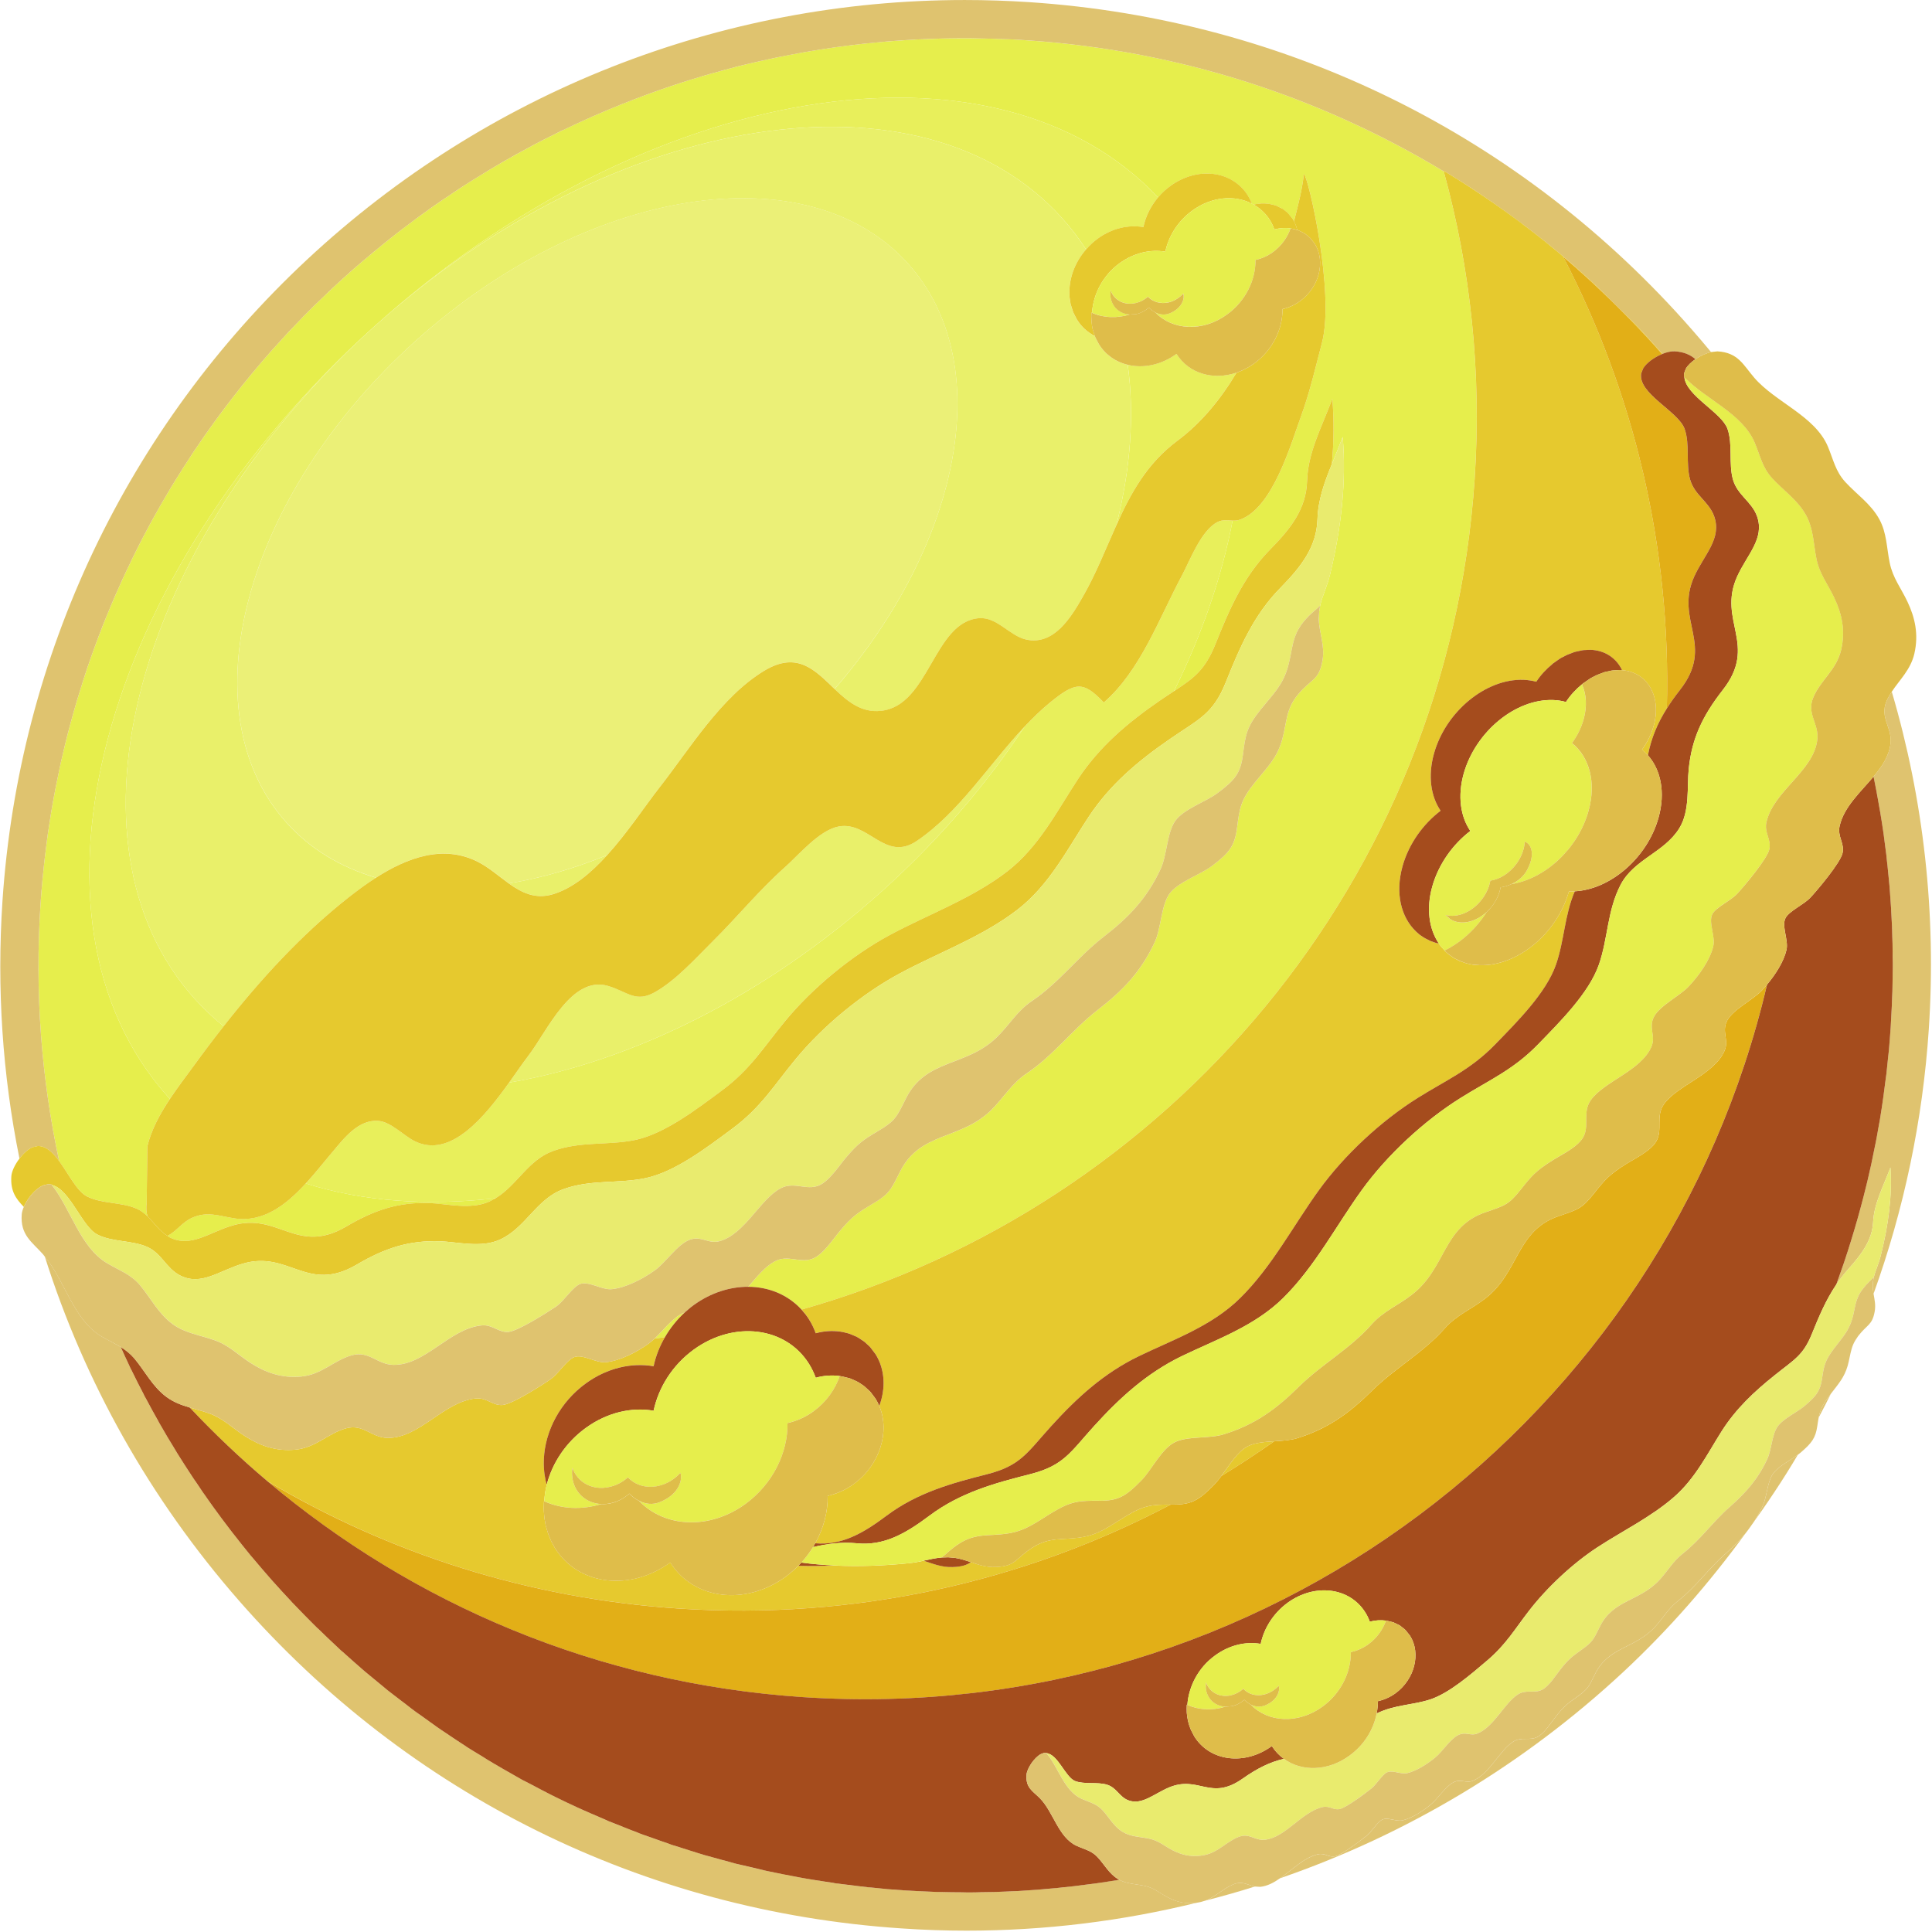 <svg width="476" height="476" viewBox="0 0 476 476" fill="none" xmlns="http://www.w3.org/2000/svg">
<path d="M78.126 401.071L78.665 401.606L78.406 401.318L78.126 401.071Z" fill="#E6EE4C"/>
<path d="M84.023 406.635C84.26 406.854 84.512 407.059 84.756 407.264C84.581 407.113 84.399 406.963 84.222 406.799L84.023 406.635Z" fill="#E6EE4C"/>
<path d="M192.925 461.794L194.42 462.115L193.055 461.821L192.925 461.794Z" fill="#E6EE4C"/>
<path d="M100.573 420.349L101.847 421.327L101.392 420.974L100.573 420.349Z" fill="#E6EE4C"/>
<path d="M462.551 196.209L462.317 194.996L462.459 195.789L462.551 196.209Z" fill="#E6EE4C"/>
<path d="M464.866 211.798L464.918 212.17L464.866 211.709V211.798Z" fill="#E6EE4C"/>
<path d="M409.592 87.194L409.046 86.568L409.578 87.194H409.592Z" fill="#E6EE4C"/>
<path d="M363.32 117.994C365.072 91.715 362.305 66.242 355.701 42.221C325.509 24.024 290.709 12.441 253.095 9.94C250.77 9.763 248.445 9.65 246.132 9.586C245.424 9.57 244.717 9.537 244.009 9.521C242.313 9.473 240.644 9.44 238.961 9.424C238.155 9.424 237.375 9.424 236.588 9.424C235.673 9.424 234.744 9.44 233.849 9.44C232.868 9.473 231.9 9.473 230.926 9.537C229.99 9.569 229.054 9.586 228.119 9.634C227.177 9.65 226.236 9.698 225.305 9.763C224.339 9.795 223.376 9.876 222.421 9.94C221.524 9.989 220.624 10.053 219.706 10.134C218.738 10.199 217.763 10.279 216.784 10.376C215.918 10.457 215.042 10.554 214.164 10.634C213.164 10.731 212.19 10.828 211.19 10.957C210.339 11.054 209.5 11.15 208.657 11.263C207.648 11.409 206.642 11.537 205.629 11.667C204.837 11.796 204.012 11.909 203.206 12.038C202.168 12.199 201.147 12.344 200.115 12.522C199.334 12.651 198.581 12.796 197.808 12.925C196.735 13.118 195.69 13.296 194.638 13.506C193.922 13.651 193.189 13.812 192.474 13.941C191.377 14.151 190.285 14.377 189.206 14.635C188.545 14.764 187.875 14.925 187.214 15.071C186.083 15.329 184.947 15.571 183.842 15.845C183.231 16.006 182.634 16.151 182.029 16.297C180.848 16.603 179.67 16.91 178.509 17.232L176.994 17.652C175.736 17.974 174.466 18.345 173.214 18.716L172.175 19.023C170.772 19.442 169.381 19.862 167.99 20.33L167.868 20.362C157.876 23.588 148.19 27.492 138.823 31.993L138.338 32.219C136.999 32.881 135.655 33.558 134.329 34.219L133.511 34.639C132.256 35.268 131.015 35.929 129.768 36.639L128.775 37.156C127.579 37.801 126.39 38.478 125.208 39.14L124.098 39.769C122.941 40.447 121.793 41.124 120.655 41.802L119.49 42.511C118.387 43.189 117.256 43.883 116.153 44.56L114.957 45.319C113.852 46.028 112.781 46.754 111.716 47.448L110.495 48.287C109.429 48.964 108.37 49.69 107.319 50.449L106.089 51.288C105.05 52.046 104.012 52.772 102.998 53.53L101.782 54.417C100.764 55.175 99.743 55.95 98.738 56.724L97.541 57.644C96.547 58.434 95.553 59.224 94.56 60.031L93.397 60.967C92.409 61.773 91.428 62.596 90.448 63.435L89.317 64.371C88.35 65.21 87.381 66.032 86.413 66.887L85.335 67.871C84.367 68.727 83.412 69.582 82.464 70.485L81.451 71.437C80.502 72.34 79.534 73.243 78.598 74.179L77.663 75.066C76.701 76.018 75.753 76.97 74.793 77.922L73.98 78.777C73.012 79.777 72.057 80.777 71.108 81.778L70.426 82.519C69.447 83.584 68.464 84.649 67.498 85.73L67.048 86.214C60.267 93.877 53.972 101.991 48.217 110.541L48.028 110.799C47.255 111.961 46.495 113.139 45.729 114.332L45.079 115.333C44.404 116.397 43.728 117.478 43.067 118.559L42.22 119.93C41.61 120.947 41.026 121.979 40.421 122.979L39.466 124.609C38.908 125.609 38.363 126.593 37.816 127.561C37.485 128.19 37.155 128.787 36.822 129.368C36.303 130.352 35.796 131.287 35.296 132.255C34.97 132.917 34.614 133.578 34.296 134.207C33.815 135.159 33.341 136.111 32.865 137.063C32.541 137.74 32.204 138.402 31.879 139.128C31.424 140.031 30.982 140.983 30.549 141.919C30.223 142.628 29.879 143.354 29.574 144.064C29.143 145.016 28.742 145.936 28.332 146.871C28.02 147.613 27.688 148.355 27.377 149.114C26.98 150.033 26.61 150.953 26.222 151.872C25.922 152.663 25.591 153.437 25.293 154.211C24.934 155.131 24.576 156.034 24.233 156.97C23.928 157.76 23.629 158.583 23.337 159.374C22.994 160.293 22.687 161.197 22.35 162.116C22.058 162.955 21.785 163.778 21.492 164.6C21.198 165.504 20.888 166.423 20.595 167.343C20.322 168.198 20.056 169.053 19.791 169.908C19.504 170.811 19.225 171.731 18.953 172.634C18.686 173.505 18.446 174.393 18.191 175.248C17.952 176.167 17.686 177.055 17.444 177.958C17.197 178.878 16.963 179.781 16.725 180.668C16.496 181.572 16.27 182.459 16.049 183.362C15.821 184.298 15.62 185.218 15.392 186.137C15.184 187.024 14.97 187.912 14.782 188.831C14.574 189.783 14.379 190.719 14.19 191.687C14.002 192.574 13.827 193.445 13.65 194.348C13.469 195.316 13.295 196.316 13.098 197.317C12.963 198.188 12.793 199.043 12.643 199.898C12.474 200.93 12.327 201.963 12.158 203.011C12.027 203.85 11.898 204.673 11.775 205.496C11.619 206.609 11.488 207.706 11.353 208.803C11.246 209.609 11.145 210.4 11.053 211.174C10.898 212.417 10.793 213.675 10.656 214.885C10.583 215.562 10.515 216.24 10.449 216.885C10.273 218.789 10.117 220.725 9.993 222.644C8.531 244.439 10.194 265.734 14.579 286.076C16.905 289.254 18.953 293.481 21.395 294.739C24.98 296.611 29.892 296.143 33.614 297.772C34.725 298.24 35.575 298.934 36.348 299.676C36.05 298.708 35.959 297.643 36.14 296.337L36.303 282.463C37.271 278.317 39.419 274.429 41.877 270.718L41.507 270.364C1.886 226.339 24.61 141.289 92.259 80.39C159.266 20.088 245.204 6.133 285.316 48.642C286.2 47.609 287.181 46.641 288.35 45.819C295.034 40.963 303.602 42.028 307.462 48.206C307.857 48.852 308.177 49.513 308.449 50.207L308.87 50.416C310.117 50.126 311.364 50.045 312.561 50.223V50.207L312.637 50.223L314.296 50.61L314.373 50.642L315.749 51.32L316.141 51.546L317.095 52.304L317.433 52.659L318.498 53.949L318.811 54.514L318.927 54.062C319.831 50.529 320.85 46.69 321.233 42.867C322.344 43.399 328.899 72.114 325.722 84.375C324.125 90.457 322.752 96.474 320.597 102.411C318.011 109.493 313.633 125.076 305.565 128.013C304.908 128.255 304.292 128.287 303.681 128.255C301.064 141.983 296.203 156.147 289.247 170.279C294.125 167.069 296.873 165.149 299.477 158.648C302.837 150.275 306.241 142.209 312.892 135.433C318.14 130.11 321.818 125.254 322.026 118.543C322.259 111.477 325.462 105.669 328.255 98.265C328.703 103.491 328.631 108.88 328.145 114.332C328.995 112.219 329.918 110.025 330.807 107.654C331.757 118.559 330.459 130.029 327.731 141.386C327.034 144.371 325.846 146.629 325.254 149.194L325.014 150.678L325.009 150.807L324.917 152.501C325.014 155.937 326.469 159.035 325.846 162.649C324.988 167.73 323.044 167.166 319.758 171.15C316.764 174.78 317.056 178.023 315.925 182.12C314.639 186.782 312.315 188.896 309.164 192.8C305.694 197.107 305.402 199.075 304.797 203.85C304.215 208.464 302.85 210.158 298.523 213.401C295.6 215.578 290.162 217.305 288.071 220.289C286.05 223.225 286.088 228.726 284.498 232.13C281.147 239.325 276.767 243.955 270.401 248.859C264.139 253.715 259.52 260.087 252.854 264.54C249.212 266.992 247.334 270.38 244.288 273.429C236.687 280.963 226.702 278.72 221.753 288.658C219.428 293.271 219.154 294.126 214.958 296.611C211.314 298.805 209.93 299.708 206.955 303.257C205.219 305.306 202.851 309.033 200.257 310.097C197.172 311.356 194.151 309.033 190.889 310.759C188.559 312.001 186.497 314.518 184.349 317.034C189.39 317.034 194.118 318.986 197.477 322.648C287.869 297.143 356.709 217.063 363.32 117.994Z" fill="#E6EE4C"/>
<path d="M466.111 247.567L466.15 246.482L466.137 246.746L466.111 247.567Z" fill="#E6EE4C"/>
<path d="M466.238 231.046C466.204 230.382 466.191 229.702 466.165 229.008C466.191 229.673 466.204 230.323 466.217 230.987L466.238 231.046Z" fill="#E6EE4C"/>
<path d="M466.329 236.121L466.291 234.442L466.303 235.694L466.329 236.121Z" fill="#E6EE4C"/>
<path d="M465.026 213.245L464.949 212.382L465.001 212.992L465.026 213.245Z" fill="#E6EE4C"/>
<path d="M204.839 463.839L205.631 463.973L205.405 463.919L204.839 463.839Z" fill="#E6EE4C"/>
<path d="M67.904 390.379C69.236 391.825 70.555 393.299 71.919 394.731L71.743 394.525C70.464 393.147 69.164 391.756 67.904 390.379Z" fill="#E6EE4C"/>
<path d="M54.041 373.34C54.905 374.506 55.781 375.657 56.672 376.823L56.606 376.74C55.743 375.63 54.88 374.478 54.041 373.34Z" fill="#E6EE4C"/>
<path d="M47.996 364.755C48.926 366.134 49.879 367.528 50.852 368.921C49.93 367.597 49.029 366.288 48.144 364.95L47.996 364.755Z" fill="#E6EE4C"/>
<path d="M61.923 383.424C62.604 384.239 63.294 385.04 63.982 385.883C63.417 385.206 62.862 384.515 62.293 383.852L61.923 383.424Z" fill="#E6EE4C"/>
<path d="M29.689 331.851C30.23 333.024 30.781 334.211 31.334 335.37C30.781 334.211 30.241 333.024 29.717 331.851H29.689Z" fill="#E6EE4C"/>
<path d="M36.044 344.751L35.615 343.978C36.758 346.129 37.926 348.28 39.13 350.389L38.972 350.08C37.96 348.322 36.998 346.537 36.044 344.751Z" fill="#E6EE4C"/>
<path d="M75.34 291.579C70.531 296.813 64.894 301.257 57.735 300.164C53.883 299.575 51.006 298.323 47.18 300.107C44.885 301.171 43.457 303.357 41.268 304.493L41.808 304.852C47.016 307.499 51.479 303.616 57.243 301.933C68.63 298.568 73.142 309.325 85.331 302.163C92.386 298.007 98.249 296.195 105.708 296.411C110.069 296.555 115.92 298.108 120.545 296.037L122.086 295.232C105.243 297.173 89.364 295.994 75.34 291.579Z" fill="#E6EE4C"/>
<path d="M168.662 323.396L168.404 323.481C165.972 324.403 163.57 327.624 161.315 329.766C162.145 329.666 162.985 329.553 163.823 329.468C165.083 327.269 166.705 325.198 168.662 323.396Z" fill="#E6EE4C"/>
<path d="M32.474 337.712L32.074 336.936C33.203 339.249 34.347 341.534 35.534 343.804L35.392 343.48C34.385 341.576 33.418 339.672 32.474 337.712Z" fill="#E6EE4C"/>
<path d="M31.539 335.806L31.82 336.399L31.695 336.13L31.539 335.806Z" fill="#E6EE4C"/>
<path d="M8.044 282.654L9.292 282.363C11.325 282.298 13.026 283.963 14.578 286.082C10.195 265.74 8.531 244.444 9.992 222.647C10.117 220.739 10.272 218.799 10.448 216.891C10.513 216.244 10.583 215.565 10.655 214.902C10.793 213.673 10.896 212.428 11.052 211.183C11.142 210.39 11.246 209.598 11.351 208.806C11.486 207.706 11.617 206.623 11.773 205.507C11.897 204.683 12.025 203.842 12.156 203.001C12.326 201.966 12.473 200.931 12.643 199.912C12.793 199.039 12.961 198.182 13.097 197.309C13.294 196.307 13.469 195.32 13.65 194.35C13.826 193.461 14.001 192.571 14.19 191.698C14.378 190.728 14.573 189.774 14.782 188.836C14.968 187.914 15.183 187.025 15.392 186.152C15.62 185.23 15.82 184.309 16.046 183.355C16.268 182.465 16.494 181.576 16.722 180.67C16.963 179.781 17.196 178.892 17.444 177.954C17.686 177.064 17.951 176.175 18.189 175.253C18.444 174.396 18.685 173.507 18.951 172.634C19.224 171.728 19.504 170.807 19.79 169.917C20.055 169.06 20.322 168.203 20.593 167.346C20.888 166.441 21.198 165.503 21.491 164.597C21.785 163.789 22.057 162.948 22.349 162.123C22.686 161.202 22.993 160.296 23.336 159.375C23.628 158.582 23.928 157.774 24.232 156.965C24.574 156.044 24.933 155.122 25.292 154.2C25.59 153.44 25.921 152.664 26.221 151.888C26.61 150.966 26.979 150.044 27.377 149.107C27.687 148.363 28.019 147.603 28.331 146.859C28.74 145.937 29.142 145.016 29.573 144.078C29.878 143.35 30.223 142.639 30.548 141.927C30.983 140.989 31.422 140.035 31.878 139.13C32.203 138.402 32.54 137.739 32.865 137.06C33.34 136.122 33.814 135.152 34.294 134.198C34.613 133.584 34.97 132.905 35.295 132.258C35.795 131.288 36.301 130.35 36.821 129.379C37.153 128.781 37.484 128.199 37.814 127.569C38.361 126.598 38.907 125.612 39.465 124.626L40.421 122.992C41.024 121.99 41.609 120.955 42.219 119.936L43.066 118.562C43.728 117.478 44.404 116.395 45.078 115.344L45.728 114.341C46.494 113.145 47.254 111.965 48.027 110.8L48.216 110.542C53.971 101.988 60.266 93.887 67.046 86.222L67.496 85.737C68.463 84.654 69.446 83.586 70.426 82.519L71.106 81.775C72.056 80.773 73.011 79.787 73.98 78.784L74.792 77.927C75.752 76.973 76.7 76.019 77.662 75.065L78.598 74.176C79.533 73.254 80.501 72.348 81.449 71.427L82.463 70.489C83.41 69.583 84.366 68.726 85.334 67.869L86.411 66.883C87.38 66.042 88.35 65.217 89.315 64.376L90.447 63.439C91.427 62.598 92.409 61.773 93.397 60.981L94.559 60.027C95.552 59.218 96.546 58.442 97.539 57.65L98.736 56.728C99.742 55.952 100.764 55.176 101.782 54.432L102.997 53.527C104.01 52.783 105.049 52.039 106.088 51.295L107.317 50.438C108.37 49.694 109.427 48.967 110.493 48.288L111.715 47.447C112.779 46.752 113.851 46.024 114.956 45.328L116.151 44.569C117.254 43.873 118.385 43.194 119.49 42.515L120.654 41.803C121.791 41.124 122.941 40.445 124.097 39.766L125.206 39.152C126.39 38.472 127.578 37.793 128.773 37.163L129.767 36.629C131.014 35.934 132.254 35.271 133.509 34.64L134.327 34.22C135.653 33.557 136.997 32.878 138.336 32.215L138.823 32.005C148.19 27.493 157.874 23.596 167.867 20.362L167.99 20.33C169.38 19.861 170.771 19.457 172.175 19.036L173.213 18.713C174.466 18.341 175.735 17.985 176.993 17.662L178.508 17.225C179.669 16.918 180.846 16.611 182.027 16.288C182.632 16.158 183.23 16.012 183.841 15.851C184.946 15.576 186.081 15.333 187.213 15.075C187.874 14.929 188.543 14.768 189.205 14.638C190.283 14.379 191.376 14.153 192.473 13.943C193.187 13.813 193.921 13.652 194.638 13.522C195.689 13.312 196.735 13.118 197.805 12.924C198.58 12.795 199.333 12.665 200.113 12.536C201.144 12.358 202.166 12.197 203.205 12.035C204.01 11.905 204.836 11.792 205.627 11.679C206.641 11.534 207.648 11.404 208.655 11.275C209.499 11.145 210.339 11.065 211.188 10.967C212.189 10.838 213.164 10.725 214.163 10.644C215.041 10.547 215.917 10.466 216.782 10.386C217.762 10.289 218.737 10.191 219.706 10.127C220.623 10.062 221.522 9.997 222.419 9.933C223.375 9.868 224.337 9.803 225.304 9.755C226.234 9.706 227.176 9.658 228.117 9.625C229.054 9.593 229.988 9.561 230.925 9.528C231.898 9.48 232.867 9.48 233.848 9.448C234.744 9.448 235.672 9.415 236.587 9.415H237.687H238.959C240.643 9.448 242.311 9.48 244.008 9.528C244.716 9.528 245.422 9.561 246.131 9.593C248.443 9.658 250.77 9.755 253.093 9.933C290.708 12.455 325.507 24.017 355.699 42.224C355.686 42.175 355.673 42.111 355.66 42.062C357.714 43.307 359.734 44.569 361.768 45.878L362.688 46.477C366.761 49.145 370.75 51.958 374.642 54.853L375.363 55.402C377.111 56.728 378.838 58.054 380.554 59.429L381.236 59.978C383.144 61.515 385.043 63.099 386.912 64.7L386.939 64.716C388.712 66.252 390.473 67.853 392.208 69.422L393.09 70.246C394.358 71.427 395.543 72.688 396.789 73.901C397.458 74.547 398.119 75.194 398.782 75.857C400.288 77.361 401.851 78.8 403.316 80.336L404.096 81.145C405.538 82.697 406.959 84.233 408.345 85.802L409.045 86.562L409.59 87.192C410.683 86.756 411.741 86.529 412.567 86.562C414.944 86.707 416.483 87.435 417.711 88.502C418.919 87.661 420.309 87.047 421.564 86.74C420.023 84.896 418.464 83.037 416.88 81.242C375.045 33.428 317.115 4.774 253.718 0.538C248.398 0.182 243 0.004 237.7 0.004H237.687C177.46 0.004 119.931 22.707 75.726 63.891C31.332 105.27 4.653 161.428 0.607 222.017C-0.822 243.555 0.62 264.834 4.797 285.451C5.732 284.206 6.894 283.123 8.044 282.654Z" fill="#DFC36F"/>
<path d="M465.785 183.196C465.427 186.266 463.681 188.852 461.587 191.348L461.679 191.756L461.726 191.983L461.945 193.087C462.069 193.722 462.205 194.357 462.317 194.993L462.55 196.203L462.765 197.443L462.939 198.471L463.244 200.18C463.387 201.073 463.518 201.965 463.681 202.857L463.861 204.082L463.939 204.551L464.005 205.035V205.065L464.064 205.413C464.174 206.291 464.298 207.137 464.401 208.015C464.524 208.892 464.622 209.739 464.739 210.616L464.863 211.72L464.914 212.189L464.947 212.386L465.024 213.248C465.147 214.291 465.233 215.35 465.338 216.394L465.454 217.588L465.531 218.39V218.481L465.629 219.721L465.738 221.294C465.803 222.05 465.855 222.852 465.903 223.623L465.941 224.455L466.032 226.119C466.077 226.86 466.11 227.601 466.148 228.357V228.69L466.169 229.007C466.194 229.703 466.207 230.368 466.24 231.034L466.272 232.516C466.278 233.166 466.29 233.802 466.29 234.437L466.33 236.116V237.129V238.642L466.302 239.942V239.988C466.29 240.683 466.29 241.379 466.278 242.12C466.272 242.801 466.253 243.512 466.24 244.192L466.207 244.994C466.201 245.145 466.194 245.281 466.188 245.417L466.148 246.491L466.11 247.565C466.032 249.365 465.933 251.21 465.824 253.025C465.682 254.961 465.545 256.866 465.377 258.787C465.298 259.438 465.22 260.088 465.161 260.738C465.038 261.979 464.908 263.264 464.772 264.504C464.681 265.276 464.577 266.047 464.46 266.818C464.33 267.953 464.186 269.057 464.025 270.161C463.914 270.993 463.771 271.825 463.668 272.656C463.498 273.685 463.335 274.744 463.173 275.787C463.025 276.619 462.86 277.481 462.7 278.373C462.523 279.341 462.368 280.355 462.16 281.338C461.984 282.215 461.809 283.077 461.621 283.954C461.432 284.937 461.231 285.905 461.03 286.858C460.841 287.735 460.638 288.628 460.427 289.505C460.21 290.443 460.005 291.38 459.757 292.318C459.548 293.21 459.327 294.088 459.094 294.98C458.86 295.872 458.619 296.795 458.367 297.718C458.128 298.595 457.88 299.487 457.627 300.379C457.373 301.272 457.119 302.179 456.845 303.071C456.593 303.949 456.305 304.856 456.04 305.733C455.767 306.611 455.488 307.488 455.215 308.35C454.923 309.257 454.625 310.135 454.333 311.027C454.032 311.874 453.754 312.721 453.442 313.583C453.137 314.49 452.812 315.353 452.494 316.26L452.409 316.502C453.294 315.201 454.254 313.946 455.364 312.691C458.826 308.834 461.251 305.446 461.491 301.121C461.712 296.613 463.861 292.605 465.76 287.645C466.24 294.511 465.251 301.952 463.349 309.454C462.86 311.435 462.075 312.963 461.665 314.657L461.661 314.672L461.505 315.549L461.478 315.731L461.401 316.789C461.401 317.485 461.505 318.105 461.6 318.755C469.084 298.005 473.703 276.12 475.205 253.675C477.113 225.105 473.937 197.049 466.091 170.415C465.617 171.141 465.147 171.913 464.804 172.76C463.07 176.858 466.24 179.233 465.785 183.196Z" fill="#DFC36F"/>
<path d="M448.078 349.249C449.12 347.322 450.093 345.367 451.069 343.413L450.716 343.877C448.994 346.155 448.436 347.449 448.078 349.249Z" fill="#DFC36F"/>
<path d="M424.967 382.952C420.848 386.582 417.776 391.028 413.416 394.436C411.014 396.292 409.784 398.619 407.772 400.808C402.756 406.266 396.318 405.67 392.999 412.417C391.433 415.603 391.245 416.143 388.504 418.096C386.113 419.786 385.211 420.479 383.247 423.014C382.114 424.454 380.514 427.045 378.838 427.917C376.832 428.998 374.902 427.765 372.772 429.136C369.471 431.27 366.937 437.088 362.891 438.736C361.083 439.443 359.966 438.168 358.07 439.138C356.16 440.108 354.23 443.183 352.496 444.61C350.522 446.244 347.805 447.99 345.532 448.502C343.961 448.849 341.928 447.657 340.544 448.322C339.368 448.89 337.952 451.287 336.698 452.298C335.23 453.475 330.578 456.966 328.988 457.34C327.372 457.714 326.467 456.468 324.726 456.855C321.303 457.645 318.417 460.637 315.384 462.757C346.527 452.021 375.383 434.816 400.074 411.807C411.28 401.348 421.232 389.892 430.092 377.73C428.618 379.531 426.949 381.193 424.967 382.952Z" fill="#DFC36F"/>
<path d="M436.748 363.215C435.397 365.241 435.353 368.747 434.274 371.066C433.352 373.05 432.283 374.755 431.105 376.375C435.298 370.535 439.316 364.584 442.946 358.409C440.976 359.876 437.99 361.315 436.748 363.215Z" fill="#DFC36F"/>
<path d="M287.779 467.493C285.786 466.451 284.396 465.139 282.077 464.639C279.849 464.168 277.673 464.154 275.762 463.141L275.541 463.169C274.657 463.312 273.76 463.455 272.865 463.583C271.916 463.726 270.987 463.869 270.052 464.011C269.169 464.14 268.253 464.24 267.349 464.368C266.407 464.482 265.46 464.582 264.505 464.71C263.602 464.825 262.717 464.91 261.807 465.01C260.848 465.11 259.886 465.21 258.913 465.296C258.015 465.367 257.113 465.453 256.215 465.538C255.241 465.595 254.272 465.667 253.293 465.738C252.388 465.795 251.493 465.838 250.583 465.923C249.608 465.966 248.622 465.981 247.64 466.038C246.738 466.066 245.833 466.109 244.932 466.137C243.943 466.152 242.944 466.195 241.95 466.195C241.047 466.223 240.138 466.252 239.24 466.252H238.143L236.87 466.223C235.18 466.223 233.498 466.195 231.823 466.137C231.115 466.137 230.394 466.109 229.692 466.08C227.366 465.981 225.04 465.881 222.722 465.738C220.921 465.624 219.149 465.467 217.375 465.324L215.789 465.167L215.762 465.153L214.621 465.039L213.99 464.982C213.306 464.91 212.638 464.825 211.976 464.768C211.36 464.682 210.748 464.611 210.144 464.539C209.386 464.454 208.626 464.368 207.871 464.254L207.084 464.154C206.926 464.125 206.766 464.111 206.611 464.097L206.572 464.068L205.636 463.954L204.844 463.84C203.181 463.583 201.544 463.355 199.906 463.055H199.855L199.608 463.027L198.854 462.884L198.211 462.755L197.016 462.556C196.159 462.399 195.281 462.242 194.423 462.099L192.929 461.785L191.969 461.599C191.267 461.428 190.572 461.3 189.878 461.143L188.993 460.972L188.845 460.929L187.426 460.615C186.751 460.472 186.078 460.329 185.414 460.144L184.524 459.944L183.64 459.73L182.322 459.416L181.607 459.245L181.042 459.088C179.82 458.76 178.569 458.431 177.326 458.103L176.131 457.775C175.339 457.547 174.539 457.318 173.765 457.104L173.443 457.004L172.143 456.605L170.882 456.234L170.33 456.048C169.323 455.734 168.309 455.42 167.298 455.106L165.886 454.635L165.418 454.478L163.754 453.908L163.333 453.765L161.885 453.265L160.69 452.837C160.001 452.623 159.339 452.352 158.67 452.109L157.565 451.696L155.98 451.111L154.467 450.511C153.401 450.097 152.304 449.655 151.226 449.227C150.621 448.956 150.029 448.727 149.414 448.485C148.419 448.042 147.432 447.628 146.444 447.186L144.67 446.401L143.429 445.845L142.56 445.445L141.162 444.789L140.007 444.261C138.899 443.733 137.805 443.19 136.706 442.648C136.653 442.634 136.596 442.605 136.544 442.577V442.562C136.349 442.477 136.153 442.391 135.959 442.291L135.675 442.12H135.614L133.926 441.264C133.024 440.807 132.128 440.308 131.21 439.837C130.568 439.508 129.937 439.166 129.295 438.824L129.198 438.766L128.586 438.452C127.969 438.096 127.351 437.753 126.708 437.396C126.098 437.054 125.473 436.697 124.864 436.355C124.473 436.141 124.098 435.898 123.717 435.684C123.558 435.598 123.395 435.498 123.234 435.399L122.421 434.913L121.447 434.371C120.752 433.943 120.038 433.515 119.328 433.072C118.401 432.516 117.483 431.959 116.576 431.388L115.268 430.575L114.502 430.047C113.79 429.605 113.081 429.148 112.371 428.691C111.702 428.249 111.026 427.792 110.352 427.336L108.838 426.294L107.929 425.666L107.792 425.58L106.239 424.496C105.357 423.868 104.485 423.24 103.609 422.598L102.186 421.57L101.967 421.399L101.85 421.328L100.575 420.343C99.952 419.872 99.308 419.415 98.686 418.916C97.971 418.374 97.261 417.831 96.554 417.26L95.84 416.704L95.476 416.404L94.838 415.905C94.13 415.32 93.416 414.749 92.689 414.149L91.117 412.822L90.103 411.98L89.278 411.281C87.747 409.954 86.245 408.612 84.756 407.271C84.514 407.057 84.262 406.843 84.024 406.629L83.185 405.844L82.138 404.874C81.407 404.189 80.672 403.504 79.95 402.79L78.67 401.591L78.132 401.063L77.799 400.706L77.326 400.236L76.456 399.365L75.495 398.409C74.558 397.453 73.631 396.482 72.726 395.555L72.582 395.398L71.921 394.727C70.557 393.3 69.238 391.816 67.907 390.375L67.205 389.575L66.814 389.119L66.497 388.762C65.938 388.134 65.379 387.492 64.841 386.85L63.982 385.879C63.294 385.052 62.605 384.238 61.923 383.425L61.702 383.168C60.273 381.427 58.878 379.657 57.514 377.902L57.285 377.617L56.674 376.817C55.784 375.647 54.908 374.491 54.044 373.335L53.492 372.579L52.75 371.566L51.762 370.182L51.341 369.582L50.859 368.897C49.884 367.513 48.931 366.129 48.002 364.744L47.437 363.874L47.184 363.517C46.016 361.719 44.851 359.921 43.721 358.109L42.903 356.753L41.904 355.098L41.552 354.541C40.895 353.428 40.246 352.329 39.608 351.202L39.577 351.145L39.136 350.374C37.933 348.276 36.764 346.121 35.621 343.966L35.535 343.809C34.348 341.526 33.203 339.243 32.075 336.931L31.828 336.389L31.547 335.789L31.34 335.361C30.787 334.191 30.235 333.007 29.696 331.836C28.247 330.952 26.649 330.238 24.948 329.225C18.154 325.186 16.009 315.568 11.038 309.574C20.804 340.47 36.945 369.297 58.935 394.427C100.771 442.248 158.701 470.89 222.091 475.114C227.424 475.485 232.823 475.67 238.143 475.67C257.514 475.67 276.6 473.301 295.049 468.735C292.216 469.191 289.898 468.592 287.779 467.493Z" fill="#DFC36F"/>
<path d="M303.95 464.226C301.435 465.213 299.578 467.279 297.006 468.266C301.085 467.213 305.138 466.079 309.166 464.799C307.431 464.479 306.19 463.359 303.95 464.226Z" fill="#DFC36F"/>
<path d="M48.144 364.95C49.027 366.288 49.93 367.597 50.852 368.921L51.334 369.603L51.755 370.188C50.529 368.475 49.312 366.734 48.144 364.95Z" fill="#E6C92E"/>
<path d="M110.674 427.537C110.056 427.13 109.453 426.724 108.835 426.304L110.348 427.347C111.023 427.795 111.699 428.256 112.369 428.689C113.078 429.164 113.787 429.611 114.5 430.058C113.759 429.611 113.018 429.069 112.285 428.621L110.674 427.537Z" fill="#E6C92E"/>
<path d="M39.603 351.215C40.241 352.35 40.891 353.443 41.545 354.551L41.899 355.111L42.898 356.765C41.767 354.943 40.669 353.079 39.603 351.215Z" fill="#E6C92E"/>
<path d="M62.29 383.858C62.86 384.521 63.414 385.212 63.979 385.889L64.838 386.856C65.377 387.492 65.933 388.141 66.493 388.763C65.071 387.16 63.682 385.516 62.29 383.858Z" fill="#E6C92E"/>
<path d="M52.743 371.579L53.484 372.593L54.036 373.357C54.875 374.496 55.739 375.635 56.601 376.746C55.283 375.052 54.015 373.329 52.743 371.579Z" fill="#E6C92E"/>
<path d="M67.205 389.574L67.906 390.373C69.166 391.751 70.465 393.143 71.744 394.521C70.213 392.881 68.699 391.255 67.205 389.574Z" fill="#E6C92E"/>
<path d="M99.944 419.864L99.028 419.17C97.949 418.353 96.877 417.55 95.832 416.719L96.546 417.291C97.254 417.849 97.962 418.394 98.677 418.938C99.3 419.428 99.944 419.891 100.568 420.368L101.385 420.98L99.944 419.864Z" fill="#E6C92E"/>
<path d="M106.046 424.345L104.713 423.394C103.868 422.783 103.024 422.185 102.18 421.588L103.602 422.606C104.478 423.258 105.35 423.883 106.233 424.522L107.786 425.595L106.046 424.345Z" fill="#E6C92E"/>
<path d="M93.767 415.01C92.546 414.001 91.315 413.005 90.102 411.982L91.116 412.827L92.688 414.151C93.415 414.751 94.13 415.324 94.836 415.91L95.475 416.415L94.007 415.201L93.767 415.01Z" fill="#E6C92E"/>
<path d="M72.726 395.551C73.63 396.486 74.558 397.461 75.494 398.41L76.456 399.358L77.324 400.238C75.773 398.698 74.247 397.145 72.726 395.551Z" fill="#E6C92E"/>
<path d="M78.666 401.598L79.946 402.805C80.667 403.504 81.402 404.203 82.134 404.888L83.181 405.848C81.57 404.353 79.976 402.846 78.407 401.31L78.666 401.598Z" fill="#E6C92E"/>
<path d="M181.603 459.251L182.318 459.425L183.637 459.732L184.521 459.946L183.202 459.612L181.603 459.251Z" fill="#E6C92E"/>
<path d="M307.41 356.336C304.91 357.596 302.904 360.954 300.941 363.626C305.376 360.926 309.696 358.071 313.926 355.105C311.522 355.259 309.138 355.427 307.41 356.336Z" fill="#E6C92E"/>
<path d="M198.206 462.773L198.85 462.893L199.603 463.039L199.85 463.066L198.701 462.853L198.206 462.773Z" fill="#E6C92E"/>
<path d="M189.87 461.164C190.565 461.324 191.26 461.444 191.961 461.618L190.889 461.364L189.87 461.164Z" fill="#E6C92E"/>
<path d="M203.417 463.613C202.261 463.426 201.066 463.279 199.902 463.066C201.539 463.359 203.177 463.599 204.839 463.839L205.405 463.919C204.742 463.826 204.078 463.693 203.417 463.613Z" fill="#E6C92E"/>
<path d="M187.414 460.596C186.74 460.436 186.076 460.329 185.414 460.142C186.076 460.329 186.752 460.463 187.426 460.61L188.843 460.93L187.414 460.596Z" fill="#E6C92E"/>
<path d="M193.058 461.816L194.421 462.109C195.279 462.256 196.156 462.403 197.014 462.563L195.317 462.229C194.566 462.109 193.797 461.963 193.058 461.816Z" fill="#E6C92E"/>
<path d="M466.333 237.124V236.108L466.306 235.681L466.333 237.124Z" fill="#E6C92E"/>
<path d="M227.557 384.527C226.425 384.782 225.256 385.008 223.957 385.135C217.774 385.772 211.634 385.984 205.619 385.715C202.606 385.828 199.632 385.871 196.689 385.772C195.712 386.748 194.66 387.64 193.529 388.489C183.584 395.704 170.879 394.105 165.136 384.937C155.21 392.167 142.491 390.582 136.742 381.428L135.865 379.829L135.644 379.334L135.156 378.132L134.962 377.58L134.532 376.137L134.45 375.84L134.156 374.156L134.084 373.491L134 372.387L133.973 371.623L134 370.421L134.033 369.841C134.048 369.841 134.069 369.841 134.084 369.855C134.183 368.496 134.351 367.124 134.715 365.752L134.532 365.143L134.45 364.889L134.156 363.191L134.084 362.54L134 361.394L133.973 360.658L134 359.427C134.319 352.523 137.996 345.42 144.36 340.808C149.63 337.002 155.666 335.657 161.037 336.591C161.565 334.129 162.505 331.724 163.824 329.46C162.985 329.559 162.146 329.673 161.317 329.772L159.939 330.946C156.913 333.125 152.754 335.275 149.241 335.615C146.851 335.841 143.628 333.578 141.517 334.342C139.691 334.992 137.578 338.459 135.671 339.789C133.429 341.345 126.329 345.873 123.865 346.156C121.38 346.382 119.936 344.26 117.234 344.543C109.301 345.307 103.332 354.39 95.472 354.263C91.489 354.192 89.548 350.74 85.261 351.9C80.829 353.117 77.796 356.696 72.767 357.163C67.838 357.616 63.888 356.116 60.27 353.768C57.153 351.744 54.974 349.424 51.369 348.165C49.799 347.613 48.245 347.217 46.751 346.778C52.747 353.159 59.113 359.215 65.825 364.874C95.712 382.631 130.104 393.837 167.163 396.299C210.791 399.199 252.385 389.663 288.439 370.69C283.963 370.69 281.941 370.789 277.376 373.562C273.074 376.151 270.685 378.188 265.877 378.825C261.682 379.419 258.499 378.698 254.517 381.202C250.131 383.904 250.422 385.899 245.286 386.069C243.062 386.182 241.14 385.531 239.21 384.866C238.191 385.588 236.983 386.012 234.715 386.069C232.077 386.182 229.856 385.263 227.557 384.527Z" fill="#E6C92E"/>
<path d="M409.58 87.192L409.047 86.564L408.347 85.795C406.962 84.24 405.539 82.701 404.097 81.146L403.318 80.329C401.853 78.806 400.291 77.361 398.783 75.854C402.473 79.544 406.078 83.313 409.515 87.224L409.58 87.192Z" fill="#E6C92E"/>
<path d="M363.323 117.99C356.711 217.057 287.87 297.142 197.478 322.648C198.148 323.396 198.77 324.16 199.317 325.051C200.013 326.149 200.544 327.294 200.987 328.472C202.974 327.915 204.974 327.788 206.877 328.042H206.892L207.079 328.074L207.736 328.201L208.938 328.504L209.469 328.663L210.976 329.315L211.477 329.57L212.733 330.397L212.954 330.556L214.278 331.766L214.575 332.116L215.713 333.627C218.065 337.383 218.261 342.092 216.634 346.389C219.317 352.753 216.752 360.996 210.306 365.642C208.289 367.122 206.093 368.061 203.921 368.538C203.981 372.5 202.909 376.574 200.843 380.233C207.353 380.79 212.575 377.815 218.421 373.439C226.021 367.742 234.487 365.419 243.21 363.208C251.494 361.107 253.06 357.909 258.938 351.417C265.369 344.32 272.001 338.274 280.61 334.121C289.079 330.031 298.55 326.754 305.578 319.784C313.394 312.067 318.701 301.851 324.989 293.163C331.168 284.635 340.314 276.106 349.397 270.441C356.379 266.082 362.271 263.599 368.325 257.362C373.767 251.777 380.921 244.664 383.37 237.631C385.423 231.712 385.456 225.49 387.989 219.603L386.533 219.635C383.636 230.009 373.754 238.156 364.454 237.806L362.939 237.695L362.479 237.599L361.47 237.392L360.992 237.249L359.894 236.851L359.639 236.772L358.471 236.183L358.037 235.929L357.327 235.419L356.885 235.117L356.216 234.512L355.906 234.21C355.917 234.194 355.927 234.194 355.938 234.178C355.416 233.653 354.91 233.096 354.495 232.46L354.151 232.38L353.683 232.285L352.56 231.887L352.339 231.792L351.169 231.203L350.727 230.948L350 230.455L349.583 230.137L348.883 229.516C345.166 225.984 343.705 220.064 345.549 213.413C347.096 207.908 350.592 203.071 354.929 199.745C352.522 196.197 351.759 191.168 353.298 185.663C356.189 175.304 366.091 167.157 375.381 167.492C376.471 167.523 377.522 167.698 378.506 167.969C379.588 166.314 380.948 164.85 382.449 163.625L382.428 163.593L382.571 163.482L383.135 163.1L384.124 162.4L384.603 162.098L386.04 161.366L386.56 161.143L387.916 160.649L388.164 160.586L389.776 160.236L390.191 160.172L391.861 160.093C395.498 160.236 398.265 162.193 399.648 165.121C405.951 165.63 409.432 171.692 407.411 178.885C406.819 180.985 405.82 182.958 404.547 184.708L406.009 186.093C406.815 181.924 408.334 178.248 410.673 174.541C411.771 134.586 402.45 96.572 385.13 63.237C389.151 66.642 393.017 70.222 396.792 73.882C395.547 72.673 394.362 71.416 393.094 70.238L392.211 69.411C390.476 67.836 388.716 66.245 386.942 64.717L386.915 64.701C385.047 63.094 383.149 61.519 381.239 59.975L380.557 59.418C378.843 58.05 377.115 56.713 375.366 55.392L374.646 54.836C370.755 51.94 366.766 49.139 362.693 46.482L361.771 45.877C359.738 44.556 357.717 43.3 355.664 42.058C355.677 42.106 355.69 42.17 355.702 42.218C362.306 66.228 365.075 91.719 363.323 117.99Z" fill="#E6C92E"/>
<path d="M462.71 197.177L462.763 197.446L462.547 196.204L462.457 195.8L462.71 197.177Z" fill="#E6C92E"/>
<path d="M215.785 465.173L217.37 465.333C219.143 465.479 220.917 465.626 222.717 465.746C220.391 465.599 218.083 465.386 215.785 465.173Z" fill="#E6C92E"/>
<path d="M207.866 464.266C208.621 464.373 209.381 464.466 210.139 464.546C210.743 464.613 211.355 464.693 211.971 464.786C212.634 464.839 213.302 464.919 213.985 464.999C213.302 464.919 212.634 464.826 211.933 464.759C210.577 464.586 209.217 464.453 207.866 464.266Z" fill="#E6C92E"/>
<path d="M29.737 331.865L29.717 331.851C30.241 333.024 30.781 334.211 31.334 335.37L31.542 335.808L31.696 336.133C31.021 334.72 30.386 333.292 29.737 331.865Z" fill="#E6C92E"/>
<path d="M464.914 212.227L465.005 212.985L464.954 212.376L464.92 212.167L464.868 211.796L464.914 212.227Z" fill="#E6C92E"/>
<path d="M118.655 432.648L116.851 431.552L115.583 430.781L116.572 431.403C117.48 431.971 118.397 432.526 119.325 433.08C120.032 433.513 120.741 433.933 121.435 434.352C120.495 433.811 119.583 433.229 118.655 432.648Z" fill="#E6C92E"/>
<path d="M175.625 457.608C175.009 457.421 174.369 457.274 173.766 457.1C174.539 457.314 175.339 457.541 176.13 457.782L177.325 458.102C178.568 458.437 179.821 458.771 181.041 459.092L179.651 458.704C178.306 458.343 176.976 457.995 175.625 457.608Z" fill="#E6C92E"/>
<path d="M158.661 452.123C159.329 452.378 159.993 452.632 160.681 452.86L161.876 453.275L163.324 453.784C162.524 453.503 161.714 453.208 160.896 452.9C160.161 452.632 159.402 452.391 158.661 452.123Z" fill="#E6C92E"/>
<path d="M153.868 450.251C152.908 449.875 151.965 449.513 150.999 449.124L151.219 449.231C152.297 449.674 153.395 450.116 154.46 450.532L155.973 451.122L157.558 451.713L157.188 451.552C156.076 451.122 154.972 450.707 153.868 450.251Z" fill="#E6C92E"/>
<path d="M172.136 456.603L172.038 456.563L171.089 456.296L172.136 456.603Z" fill="#E6C92E"/>
<path d="M131.531 440.005L129.784 439.075L129.192 438.779L129.289 438.833C129.932 439.183 130.563 439.507 131.206 439.844C132.124 440.315 133.019 440.814 133.922 441.272L135.609 442.121C134.233 441.447 132.876 440.693 131.531 440.005Z" fill="#E6C92E"/>
<path d="M123.713 435.692C124.092 435.908 124.469 436.151 124.859 436.367C125.469 436.718 126.094 437.056 126.703 437.406C127.348 437.757 127.965 438.108 128.58 438.459C127.419 437.798 126.269 437.123 125.106 436.489C124.649 436.219 124.179 435.949 123.713 435.692Z" fill="#E6C92E"/>
<path d="M166.297 454.774L167.291 455.109C168.304 455.43 169.317 455.738 170.324 456.072C169.603 455.858 168.895 455.604 168.181 455.363C167.557 455.176 166.926 454.975 166.297 454.774Z" fill="#E6C92E"/>
<path d="M163.747 453.927L165.411 454.502L164.548 454.181L163.747 453.927Z" fill="#E6C92E"/>
<path d="M147.763 447.723C146.315 447.092 144.872 446.5 143.429 445.842L144.672 446.406L146.445 447.186C147.432 447.629 148.419 448.032 149.414 448.475L149.614 448.542C148.989 448.274 148.385 447.992 147.763 447.723Z" fill="#E6C92E"/>
<path d="M140 444.27L141.155 444.808L142.553 445.468C140.581 444.566 138.635 443.611 136.698 442.669C137.797 443.207 138.892 443.745 140 444.27Z" fill="#E6C92E"/>
<path d="M135.955 442.299C136.149 442.394 136.344 442.488 136.539 442.582L136.507 442.542L135.955 442.299Z" fill="#E6C92E"/>
<path d="M461.73 191.974L461.682 191.749L461.591 191.344L461.73 191.974Z" fill="#E2AF17"/>
<path d="M464.868 211.701L464.746 210.6L464.868 211.791V211.701Z" fill="#E2AF17"/>
<path d="M466.271 232.52L466.24 231.045L466.219 230.986L466.271 232.52Z" fill="#E2AF17"/>
<path d="M167.159 396.308C130.098 393.842 95.708 382.654 65.821 364.89C101.742 395.222 147.299 414.763 197.807 418.14C310.949 425.671 410.311 349.489 435.348 242.592L434.113 244.001C431.879 246.35 427.084 248.641 425.566 251.386C424.064 254.132 426.046 256.187 424.903 258.844C422.343 264.776 413.293 267.36 409.981 271.999C407.832 275.009 409.733 278.297 408.064 281.204C406.688 283.597 402.667 285.491 400.417 286.916C396.509 289.397 395.417 290.63 392.754 293.992C389.734 297.809 388.869 297.956 383.964 299.644C373.48 303.227 374.355 313.445 365.886 319.964C362.476 322.592 358.864 323.987 355.954 327.275C350.639 333.295 343.716 337.038 338.082 342.588C332.367 348.241 327.181 351.97 319.622 354.333C317.963 354.847 315.936 354.979 313.924 355.112C309.694 358.077 305.375 360.926 300.938 363.627C300.348 364.42 299.775 365.154 299.197 365.741C295.398 369.617 293.565 370.747 288.9 370.689H288.434C252.38 389.672 210.787 399.2 167.159 396.308Z" fill="#E2AF17"/>
<path d="M160.904 452.884C161.723 453.178 162.533 453.486 163.334 453.767L163.754 453.915L164.555 454.169C163.334 453.767 162.12 453.326 160.904 452.884Z" fill="#E2AF17"/>
<path d="M207.079 464.16L207.866 464.266C209.217 464.453 210.577 464.586 211.933 464.76C210.307 464.56 208.69 464.373 207.079 464.16Z" fill="#E2AF17"/>
<path d="M410.67 174.542C411.619 173.059 412.671 171.559 413.898 169.997C422.628 158.871 412.555 152.968 417.379 142.126C419.843 136.65 424.266 132.752 422.33 127.228C421.044 123.582 417.505 122.036 416.405 118.169C415.288 114.271 416.405 109.458 415.036 105.638C413.457 101.314 403.518 96.99 404.348 92.019L404.81 90.819C405.699 89.336 407.629 87.994 409.515 87.237C406.076 83.307 402.472 79.535 398.782 75.858C398.119 75.195 397.458 74.548 396.789 73.901C393.015 70.224 389.147 66.657 385.127 63.248C402.446 96.58 411.767 134.582 410.67 174.542Z" fill="#E2AF17"/>
<path d="M462.938 198.471L462.763 197.454L462.711 197.169L462.938 198.471Z" fill="#E2AF17"/>
<path d="M172.034 456.578C170.754 456.19 169.455 455.776 168.183 455.361C168.897 455.602 169.605 455.856 170.326 456.07L170.878 456.244L171.086 456.298L172.034 456.578Z" fill="#E2AF17"/>
<path d="M183.199 459.621L184.518 459.955L185.408 460.155C186.071 460.342 186.734 460.449 187.408 460.609C186.005 460.275 184.589 459.955 183.199 459.621Z" fill="#E2AF17"/>
<path d="M195.316 462.24C193.834 461.96 192.353 461.666 190.891 461.36L191.964 461.6L192.924 461.8L193.055 461.827C193.795 461.973 194.564 462.107 195.316 462.24Z" fill="#E2AF17"/>
<path d="M198.701 462.853L199.85 463.066H199.902C201.066 463.279 202.261 463.426 203.417 463.613C201.838 463.386 200.259 463.119 198.701 462.853Z" fill="#E2AF17"/>
<path d="M466.152 246.473L466.192 245.417C466.18 245.857 466.167 246.297 466.14 246.737L466.152 246.473Z" fill="#E2AF17"/>
<path d="M215.758 465.159L215.785 465.173C218.083 465.386 220.391 465.599 222.717 465.746C220.001 465.573 217.299 465.333 214.615 465.039L215.758 465.159Z" fill="#E2AF17"/>
<path d="M197.811 418.129C147.303 414.755 101.748 395.2 65.825 364.879C59.114 359.21 52.747 353.152 46.752 346.778C44.745 346.193 42.835 345.489 41.08 344.214C37.58 341.65 35.767 337.871 33.072 334.646C32.032 333.447 30.928 332.592 29.739 331.857C30.39 333.297 31.025 334.722 31.699 336.116L31.825 336.386L32.072 336.941L32.472 337.721C33.416 339.67 34.383 341.575 35.389 343.494L35.533 343.809L35.619 343.974L36.046 344.739C37.001 346.523 37.964 348.323 38.975 350.077L39.132 350.377L39.575 351.157L39.606 351.202C40.672 353.077 41.77 354.936 42.901 356.751L43.718 358.115C44.849 359.93 46.012 361.729 47.182 363.514L47.434 363.889L47.999 364.743L48.148 364.938C49.318 366.723 50.532 368.462 51.759 370.187L52.747 371.567C54.02 373.321 55.289 375.031 56.606 376.74L56.672 376.83L57.282 377.625L57.51 377.91C58.874 379.664 60.271 381.434 61.7 383.174L61.92 383.429L62.292 383.863C63.682 385.513 65.072 387.163 66.494 388.767L66.812 389.127L67.202 389.577C68.695 391.257 70.21 392.891 71.743 394.526L71.918 394.735L72.579 395.41L72.723 395.56C74.245 397.15 75.77 398.709 77.323 400.254L77.796 400.719L78.129 401.064L78.408 401.304C79.978 402.833 81.572 404.348 83.181 405.848L84.021 406.642L84.221 406.807C84.396 406.957 84.578 407.122 84.755 407.272C86.242 408.607 87.745 409.956 89.276 411.276L90.101 411.981C91.314 413.001 92.543 414.005 93.766 415.01L94.006 415.205L95.472 416.42L95.837 416.705C96.882 417.529 97.954 418.339 99.032 419.164L99.948 419.854L101.39 420.978L101.847 421.323L101.964 421.398L102.184 421.578C103.027 422.178 103.871 422.778 104.717 423.378L106.049 424.338L107.788 425.582L107.926 425.672L108.835 426.302C109.453 426.722 110.057 427.142 110.674 427.532L112.284 428.612C113.018 429.076 113.76 429.601 114.499 430.051L115.265 430.576L115.585 430.771L116.852 431.551L118.656 432.645C119.584 433.23 120.496 433.815 121.436 434.355L121.445 434.37L122.419 434.925L123.231 435.405C123.393 435.495 123.555 435.6 123.714 435.69C124.179 435.945 124.65 436.214 125.107 436.484C126.271 437.129 127.421 437.804 128.582 438.464L129.194 438.779L129.786 439.079L131.533 439.993C132.877 440.698 134.234 441.433 135.612 442.123L135.672 442.138L135.957 442.303L136.509 442.543L136.542 442.573V442.588C136.593 442.603 136.651 442.633 136.702 442.663C138.64 443.608 140.585 444.567 142.557 445.452L143.426 445.842C144.869 446.502 146.312 447.102 147.759 447.731C148.383 447.986 148.987 448.271 149.611 448.541C149.729 448.601 149.842 448.646 149.963 448.706L151.002 449.111C151.968 449.501 152.911 449.876 153.871 450.251C154.975 450.701 156.08 451.12 157.191 451.54L157.563 451.705L158.667 452.11C159.408 452.38 160.168 452.62 160.901 452.89C162.117 453.325 163.331 453.775 164.551 454.165L165.415 454.495L165.884 454.645L166.3 454.764C166.93 454.974 167.559 455.169 168.183 455.364C169.456 455.769 170.755 456.189 172.036 456.579L172.133 456.609H172.139L173.439 457.014L173.762 457.104C174.366 457.269 175.005 457.434 175.623 457.614C176.972 458.004 178.304 458.349 179.648 458.709L181.038 459.098L181.603 459.248L183.202 459.608C184.593 459.953 186.009 460.268 187.411 460.598L188.842 460.943L188.99 460.973L189.875 461.153L190.893 461.363C192.355 461.663 193.835 461.963 195.317 462.233L197.013 462.562L198.208 462.772L198.702 462.862C200.261 463.117 201.84 463.387 203.418 463.612C204.079 463.702 204.744 463.822 205.406 463.912L205.633 463.972L206.569 464.077L206.608 464.092C206.764 464.122 206.923 464.137 207.081 464.152C208.692 464.362 210.309 464.557 211.934 464.752C212.636 464.827 213.303 464.917 213.987 464.992L214.617 465.037C217.301 465.337 220.002 465.577 222.718 465.742C225.038 465.892 227.362 465.981 229.689 466.086C230.39 466.116 231.111 466.146 231.82 466.146C233.494 466.191 235.178 466.221 236.866 466.221C237.672 466.251 238.432 466.251 239.237 466.251C240.134 466.251 241.044 466.221 241.947 466.191C242.94 466.191 243.94 466.161 244.928 466.146C245.83 466.116 246.734 466.071 247.637 466.041C248.619 465.981 249.606 465.967 250.58 465.922C251.489 465.847 252.384 465.802 253.289 465.742C254.269 465.667 255.237 465.607 256.211 465.532C257.11 465.457 258.012 465.367 258.909 465.292C259.882 465.217 260.844 465.127 261.803 465.007C262.714 464.917 263.598 464.827 264.501 464.722C265.456 464.587 266.404 464.497 267.346 464.362C268.249 464.242 269.165 464.137 270.05 464.017C270.984 463.882 271.914 463.732 272.861 463.597C273.757 463.462 274.653 463.327 275.537 463.177L275.759 463.132L275.478 462.967C273.245 461.648 272.109 459.368 270.407 457.554C268.958 455.964 267.197 455.649 265.23 454.75C260.752 452.695 259.53 446.397 256.187 443.023C254.458 441.268 252.62 440.473 252.924 437.159C253.062 435.69 254.776 433.08 256.406 432.181L257.212 431.881L257.751 431.866C257.768 431.881 257.781 431.911 257.796 431.926C260.695 432.21 262.442 437.834 264.889 438.809C267.178 439.679 270.36 438.974 272.744 439.709C275.115 440.428 275.759 442.693 277.98 443.547C281.321 444.822 284.242 441.988 287.983 440.398C295.396 437.309 298.184 443.832 306.141 438.224C309.74 435.69 312.851 434.13 316.314 433.335C315.177 432.51 314.169 431.476 313.352 430.186C306.674 435.06 298.112 433.995 294.247 427.817L293.409 426.197L293.245 425.792C292.811 424.668 292.53 423.483 292.421 422.253L292.388 421.893C292.37 421.278 292.358 420.649 292.401 419.989C292.445 420.019 292.491 420.019 292.535 420.049C292.869 415.49 295.196 410.886 299.365 407.872C302.918 405.278 306.979 404.378 310.603 405.008C311.409 401.184 313.721 397.45 317.254 394.871C323.96 390.012 332.515 391.092 336.38 397.27C336.834 397.975 337.197 398.755 337.484 399.549C338.836 399.174 340.18 399.114 341.473 399.279L341.486 399.264L341.557 399.279L343.221 399.684L343.292 399.699L344.676 400.359L345.046 400.599L346.013 401.364L346.357 401.694L347.404 403.013C350.158 407.392 348.528 413.765 343.773 417.215C342.414 418.189 340.94 418.819 339.478 419.134C339.484 420.139 339.375 421.158 339.175 422.178L339.291 422.103C343.688 419.974 348.021 420.124 352.387 418.699C357.109 417.124 362.363 412.551 366.475 409.057C371.057 405.158 373.233 401.349 376.695 396.88C381.203 391.046 387.549 385.138 393.605 381.194C399.776 377.16 406.822 373.756 412.533 368.747C417.69 364.219 420.699 358.115 424.148 352.657C427.643 347.138 432.159 342.864 437.33 338.755C442.052 334.961 444.26 333.972 446.411 328.633C448.106 324.449 449.816 320.34 452.393 316.516L452.497 316.261C452.815 315.347 453.14 314.477 453.445 313.577C453.757 312.722 454.037 311.868 454.335 311.028C454.628 310.128 454.926 309.243 455.219 308.344C455.492 307.474 455.771 306.604 456.044 305.719C456.309 304.85 456.597 303.935 456.849 303.065C457.123 302.165 457.377 301.28 457.63 300.381C457.882 299.481 458.131 298.596 458.369 297.711C458.623 296.797 458.864 295.867 459.097 294.967C459.331 294.067 459.553 293.198 459.761 292.313C460.008 291.383 460.214 290.438 460.43 289.494C460.643 288.624 460.845 287.739 461.033 286.854C461.235 285.895 461.436 284.935 461.625 283.945C461.812 283.075 461.988 282.22 462.163 281.336C462.372 280.361 462.526 279.341 462.703 278.367C462.864 277.482 463.029 276.612 463.177 275.772C463.339 274.738 463.502 273.688 463.67 272.638C463.775 271.813 463.918 270.974 464.027 270.149C464.191 269.039 464.333 267.944 464.464 266.805C464.581 266.04 464.686 265.26 464.776 264.495C464.912 263.251 465.041 261.976 465.164 260.731C465.224 260.086 465.302 259.427 465.38 258.782C465.548 256.862 465.686 254.943 465.828 253.008C465.938 251.209 466.035 249.364 466.113 247.565L466.139 246.74C466.166 246.305 466.179 245.855 466.19 245.42C466.197 245.27 466.205 245.135 466.211 244.986L466.244 244.191C466.256 243.501 466.275 242.796 466.281 242.106C466.295 241.386 466.295 240.682 466.307 239.977V239.932L466.334 238.627V237.128L466.307 235.688L466.295 234.428C466.295 233.798 466.281 233.154 466.275 232.509L466.224 230.979C466.211 230.319 466.197 229.66 466.172 229L466.152 228.685V228.355C466.113 227.605 466.08 226.855 466.035 226.121L465.945 224.456L465.906 223.616C465.858 222.851 465.807 222.042 465.743 221.292L465.633 219.702L465.534 218.488V218.383L465.456 217.573L465.341 216.388C465.238 215.338 465.151 214.289 465.028 213.239L465.002 212.999L464.912 212.234L464.866 211.799L464.743 210.6C464.626 209.73 464.528 208.89 464.405 208.02C464.302 207.136 464.177 206.281 464.068 205.411L464.008 205.051V205.036L463.942 204.556L463.865 204.076L463.684 202.847C463.522 201.962 463.39 201.062 463.249 200.177L462.943 198.468L462.717 197.163L462.463 195.784L462.321 194.989C462.208 194.359 462.073 193.714 461.949 193.084L461.73 191.975L461.591 191.345C458.383 195.169 454.343 198.753 453.251 203.477C452.639 206.116 454.544 207.825 453.953 210.225C453.367 212.639 447.931 219.102 446.092 221.097C444.533 222.821 440.798 224.456 439.914 226.18C438.894 228.175 440.694 231.654 440.155 234.008C439.492 236.888 437.492 240.037 435.355 242.586C410.318 349.478 310.954 425.672 197.811 418.129Z" fill="#A54C1D"/>
<path d="M409.595 87.181H409.581L409.516 87.228C407.632 87.995 405.702 89.324 404.812 90.81L404.351 92.014C403.52 96.987 413.461 101.304 415.039 105.636C416.409 109.452 415.292 114.268 416.409 118.162C417.508 122.025 421.046 123.574 422.333 127.218C424.269 132.738 419.846 136.648 417.381 142.122C412.557 152.959 422.631 158.871 413.9 169.99C412.674 171.554 411.622 173.04 410.672 174.541C408.334 178.248 406.814 181.923 406.009 186.083C409.196 189.664 410.361 195.263 408.619 201.472C405.877 211.293 396.836 219.128 387.989 219.598C385.456 225.493 385.421 231.702 383.37 237.629C380.92 244.667 373.767 251.767 368.325 257.366C362.269 263.59 356.378 266.077 349.395 270.44C340.314 276.101 331.168 284.625 324.989 293.164C318.7 301.843 313.394 312.071 305.578 319.781C298.551 326.756 289.078 330.025 280.608 334.122C272.001 338.282 265.37 344.319 258.937 351.419C253.06 357.909 251.493 361.1 243.211 363.211C234.486 365.416 226.02 367.746 218.421 373.439C212.575 377.818 207.353 380.789 200.843 380.226L200.317 381.165C203.882 380.351 207.346 379.867 211.027 380.226C217.739 380.914 223.014 377.912 228.99 373.439C236.591 367.746 245.042 365.416 253.773 363.211C262.056 361.1 263.623 357.909 269.494 351.419C275.932 344.319 282.582 338.282 291.158 334.122C299.647 330.025 309.106 326.756 316.161 319.781C323.957 312.071 329.269 301.843 335.547 293.164C341.724 284.625 350.868 276.101 359.97 270.44C366.953 266.077 372.826 263.59 378.887 257.366C384.325 251.767 391.497 244.667 393.94 237.629C396.187 231.155 395.971 224.336 399.278 217.987C402.577 211.684 409.997 210.089 413.727 204.084C416.404 199.798 415.603 193.762 416.065 189.43C416.817 182.017 419.404 176.449 424.45 169.99C433.182 158.871 423.132 152.959 427.958 142.122C430.409 136.648 434.831 132.738 432.895 127.218C431.604 123.574 428.071 122.025 426.965 118.162C425.848 114.268 426.965 109.452 425.606 105.636C424.134 101.585 415.434 97.534 414.989 92.952C414.954 92.921 414.914 92.89 414.882 92.859L414.909 92.014L415.369 90.81C415.869 89.965 416.728 89.168 417.714 88.495C416.487 87.432 414.948 86.697 412.569 86.556C411.743 86.525 410.686 86.744 409.595 87.181Z" fill="#A54C1D"/>
<path d="M205.619 385.707C202.854 385.582 200.118 385.334 197.428 384.988L196.688 385.776C199.631 385.872 202.606 385.831 205.619 385.707Z" fill="#A54C1D"/>
<path d="M234.711 386.088C236.98 386.019 238.187 385.591 239.205 384.886C237.954 384.458 236.673 384.044 235.323 383.836L233.646 383.684H233.49L232.016 383.74C230.503 383.864 229.073 384.196 227.552 384.527C229.852 385.273 232.074 386.199 234.711 386.088Z" fill="#A54C1D"/>
<path d="M425.611 105.619C426.97 109.44 425.855 114.245 426.97 118.161C428.076 122.014 431.61 123.558 432.901 127.209C434.837 132.731 430.415 136.631 427.964 142.106C423.137 152.948 433.188 158.845 424.457 169.983C419.409 176.441 416.823 182.01 416.071 189.42C415.609 193.757 416.409 199.779 413.732 204.084C410.002 210.074 402.583 211.665 399.284 217.983C395.978 224.332 396.194 231.15 393.946 237.623C391.503 244.659 384.33 251.757 378.893 257.357C372.833 263.581 366.96 266.062 359.976 270.43C350.875 276.092 341.73 284.61 335.551 293.143C329.275 301.832 323.962 312.065 316.167 319.772C309.111 326.745 299.653 330.021 291.164 334.108C282.587 338.273 275.937 344.31 269.5 351.408C263.627 357.897 262.061 361.095 253.779 363.201C245.048 365.416 236.596 367.725 228.996 373.419C223.019 377.896 217.745 380.907 211.033 380.221C207.351 379.862 203.888 380.33 200.322 381.157C199.482 382.498 198.536 383.777 197.431 384.978C200.121 385.337 202.857 385.587 205.623 385.696C211.636 385.977 217.776 385.758 223.962 385.134C225.259 384.994 226.428 384.76 227.559 384.51C229.081 384.183 230.51 383.855 232.024 383.731H232.011C233.192 382.841 234.204 381.64 236.479 380.205C240.472 377.725 243.644 378.458 247.854 377.881C252.654 377.21 255.038 375.198 259.339 372.592C264.068 369.738 266.05 369.706 270.889 369.738C275.533 369.753 277.384 368.63 281.172 364.793C283.726 362.187 286.136 357.008 289.39 355.339C292.554 353.732 297.996 354.497 301.589 353.358C309.164 350.987 314.342 347.274 320.057 341.611C325.697 336.042 332.623 332.314 337.921 326.308C340.852 323.016 344.459 321.612 347.861 318.976C356.325 312.455 355.456 302.269 365.933 298.681C370.856 296.981 371.721 296.809 374.749 293.003C377.38 289.664 378.485 288.416 382.388 285.936C384.654 284.501 388.651 282.644 390.053 280.226C391.709 277.309 389.821 274.049 391.944 271.022C395.276 266.374 404.332 263.8 406.89 257.872C408.028 255.204 406.054 253.145 407.555 250.415C409.068 247.654 413.849 245.377 416.083 243.005C418.635 240.291 421.353 236.485 422.131 233.053C422.677 230.713 420.858 227.203 421.891 225.206C422.782 223.49 426.51 221.852 428.076 220.121C429.901 218.124 435.344 211.665 435.921 209.279C436.506 206.861 434.597 205.145 435.227 202.493C437.04 194.74 446.849 190.029 447.751 182.213C448.206 178.251 445.043 175.88 446.765 171.793C448.565 167.549 452.501 165.022 453.624 160.077C454.735 155.257 453.774 151.154 451.922 147.254C450.351 143.885 448.317 141.436 447.545 137.707C446.777 133.916 446.829 130.329 445.011 126.975C442.932 123.184 439.442 120.875 436.584 117.755C434.182 115.134 433.7 112.311 432.31 109.004C429.271 101.875 420.328 98.443 414.994 92.936C415.44 97.522 424.14 101.578 425.611 105.619Z" fill="#E6EE4C"/>
<path d="M469.947 148.232C468.367 144.885 466.34 142.398 465.58 138.661C464.808 134.892 464.859 131.311 463.041 127.964C460.95 124.132 457.461 121.834 454.622 118.737C452.212 116.094 451.718 113.295 450.33 109.979C447.131 102.457 437.401 99.095 432.204 93.058C429.495 89.915 428.254 86.85 423.129 86.568L421.565 86.74C420.309 87.053 418.919 87.663 417.712 88.507C416.725 89.18 415.866 89.962 415.366 90.822L414.906 92.01L414.88 92.855C414.912 92.886 414.951 92.917 414.986 92.949C420.32 98.454 429.262 101.894 432.301 109.025C433.691 112.325 434.173 115.14 436.575 117.783C439.434 120.895 442.923 123.194 445.003 126.994C446.82 130.357 446.769 133.938 447.535 137.722C448.307 141.46 450.342 143.916 451.912 147.278C453.765 151.172 454.726 155.269 453.615 160.102C452.491 165.028 448.556 167.561 446.756 171.815C445.034 175.897 448.196 178.274 447.743 182.231C446.841 190.034 437.03 194.757 435.218 202.514C434.588 205.157 436.499 206.877 435.912 209.301C435.335 211.678 429.893 218.153 428.068 220.139C426.501 221.875 422.772 223.517 421.883 225.222C420.85 227.223 422.669 230.726 422.122 233.072C421.343 236.497 418.626 240.313 416.074 243.019C413.841 245.396 409.06 247.679 407.546 250.431C406.045 253.168 408.019 255.233 406.882 257.876C404.323 263.818 395.267 266.383 391.936 271.043C389.812 274.062 391.701 277.33 390.045 280.239C388.642 282.663 384.647 284.524 382.379 285.963C378.475 288.434 377.371 289.669 374.739 293.016C371.713 296.832 370.848 297.004 365.925 298.693C355.447 302.274 356.317 312.471 347.853 318.992C344.45 321.635 340.844 323.027 337.913 326.326C332.615 332.332 325.688 336.069 320.049 341.621C314.333 347.283 309.156 351.004 301.581 353.366C297.989 354.523 292.547 353.741 289.383 355.368C286.128 357.025 283.718 362.202 281.163 364.798C277.377 368.645 275.525 369.771 270.882 369.755C266.042 369.724 264.06 369.755 259.33 372.602C255.031 375.213 252.647 377.231 247.846 377.888C243.636 378.482 240.465 377.731 236.47 380.218C234.197 381.657 233.185 382.861 232.002 383.737H232.017L233.49 383.69H233.646L235.323 383.83C236.674 384.049 237.953 384.472 239.206 384.878C241.134 385.551 243.059 386.192 245.281 386.082C250.419 385.91 250.126 383.924 254.511 381.203C258.493 378.701 261.677 379.42 265.871 378.842C270.68 378.2 273.07 376.167 277.371 373.571C281.937 370.788 283.958 370.694 288.435 370.694H288.901C293.565 370.741 295.399 369.615 299.198 365.736C299.776 365.158 300.349 364.423 300.938 363.625C302.901 360.951 304.907 357.604 307.408 356.337C309.136 355.43 311.519 355.258 313.923 355.102C315.937 354.977 317.964 354.852 319.622 354.336C327.182 351.958 332.366 348.236 338.082 342.591C343.715 337.023 350.64 333.301 355.954 327.28C358.864 323.981 362.475 322.604 365.886 319.962C374.356 313.44 373.479 303.228 383.965 299.647C388.869 297.958 389.734 297.801 392.754 293.985C395.417 290.639 396.509 289.388 400.418 286.917C402.667 285.493 406.688 283.601 408.064 281.193C409.734 278.3 407.831 275.016 409.981 271.997C413.294 267.353 422.344 264.772 424.904 258.845C426.046 256.186 424.064 254.122 425.567 251.385C427.084 248.649 431.879 246.35 434.114 243.988L435.349 242.596C437.485 240.047 439.486 236.888 440.149 234.026C440.688 231.665 438.888 228.177 439.908 226.191C440.793 224.471 444.528 222.829 446.087 221.109C447.924 219.107 453.36 212.664 453.947 210.24C454.538 207.831 452.635 206.127 453.245 203.484C454.336 198.761 458.377 195.179 461.585 191.348C463.679 188.861 465.424 186.265 465.784 183.2C466.237 179.244 463.067 176.866 464.8 172.753C465.144 171.909 465.615 171.158 466.087 170.423C468.048 167.436 470.74 164.997 471.655 161.04C472.759 156.239 471.786 152.126 469.947 148.232Z" fill="#DFBD4A"/>
<path d="M446.411 328.628C444.26 333.972 442.052 334.966 437.33 338.755C432.158 342.875 427.642 347.139 424.147 352.656C420.699 358.115 417.69 364.209 412.532 368.746C406.822 373.759 399.775 377.159 393.604 381.193C387.548 385.14 381.203 391.046 376.694 396.88C373.231 401.345 371.056 405.148 366.475 409.052C362.364 412.538 357.108 417.133 352.386 418.704C348.02 420.115 343.687 419.986 339.289 422.103L339.174 422.19C338.4 426.108 336.114 429.925 332.467 432.561C327.169 436.422 320.705 436.523 316.313 433.339C312.851 434.132 309.74 435.702 306.139 438.223C298.184 443.826 295.395 437.301 287.984 440.398C284.241 441.982 281.32 444.82 277.979 443.553C275.758 442.703 275.116 440.427 272.744 439.706C270.359 438.972 267.177 439.692 264.889 438.813C262.442 437.848 260.694 432.216 257.796 431.928C260.801 435.37 262.129 441.161 266.39 443.135C268.365 444.028 270.105 444.359 271.562 445.915C273.276 447.759 274.394 449.992 276.622 451.36C278.603 452.541 280.896 452.513 283.236 453.017C285.546 453.535 286.925 454.846 288.917 455.869C291.245 457.05 293.772 457.698 296.962 456.993C300.209 456.272 302.223 453.737 305.107 452.599C307.887 451.49 309.109 453.55 311.693 453.262C316.767 452.7 320.731 446.376 325.882 445.224C327.63 444.82 328.533 446.074 330.13 445.699C331.748 445.324 336.387 441.824 337.854 440.657C339.128 439.649 340.518 437.257 341.706 436.681C343.082 436.019 345.149 437.214 346.689 436.854C348.955 436.35 351.678 434.621 353.658 432.979C355.38 431.553 357.317 428.456 359.232 427.505C361.13 426.54 362.253 427.793 364.039 427.073C368.092 425.445 370.646 419.64 373.934 417.494C376.064 416.111 377.986 417.335 379.987 416.284C381.69 415.376 383.267 412.798 384.411 411.343C386.38 408.851 387.283 408.159 389.666 406.459C392.414 404.514 392.596 403.938 394.161 400.784C397.489 394.028 403.912 394.633 408.927 389.187C410.942 386.983 412.182 384.693 414.568 382.791C418.938 379.377 422.011 374.926 426.124 371.311C430.301 367.637 433.178 364.31 435.431 359.426C436.503 357.107 436.542 353.607 437.894 351.561C439.277 349.501 442.816 347.945 444.729 346.303C447.567 343.869 448.469 342.659 448.911 339.677C449.372 336.551 449.58 335.283 451.866 332.244C453.957 329.463 455.492 327.936 456.375 324.854C457.148 322.131 457 320.086 458.979 317.536C460.11 316.052 460.999 315.404 461.669 314.655C462.078 312.955 462.863 311.428 463.351 309.455C465.254 301.95 466.244 294.516 465.763 287.645C463.865 292.601 461.715 296.605 461.494 301.114C461.254 305.436 458.829 308.835 455.368 312.681C454.257 313.935 453.296 315.202 452.413 316.499L452.393 316.513C449.815 320.345 448.106 324.45 446.411 328.628Z" fill="#E9EB6E"/>
<path d="M461.478 315.728L461.505 315.543L461.66 314.674L461.666 314.66C460.997 315.4 460.108 316.055 458.977 317.536C456.997 320.085 457.145 322.135 456.372 324.855C455.489 327.945 453.955 329.469 451.863 332.245C449.576 335.278 449.369 336.56 448.909 339.678C448.466 342.669 447.565 343.865 444.727 346.3C442.814 347.952 439.276 349.504 437.892 351.568C436.539 353.605 436.501 357.108 435.43 359.443C433.176 364.313 430.298 367.631 426.121 371.319C422.009 374.921 418.936 379.392 414.565 382.796C412.179 384.689 410.939 386.982 408.924 389.189C403.911 394.643 397.486 394.03 394.159 400.78C392.593 403.941 392.412 404.511 389.664 406.462C387.282 408.156 386.378 408.854 384.408 411.36C383.265 412.798 381.687 415.39 379.985 416.287C377.983 417.341 376.062 416.116 373.932 417.497C370.644 419.633 368.091 425.443 364.037 427.08C362.25 427.807 361.128 426.539 359.23 427.507C357.315 428.462 355.378 431.552 353.655 432.976C351.676 434.627 348.953 436.35 346.688 436.863C345.146 437.219 343.08 436.023 341.704 436.678C340.515 437.262 339.125 439.654 337.852 440.665C336.384 441.832 331.745 445.335 330.127 445.691C328.53 446.076 327.628 444.823 325.88 445.221C320.729 446.375 316.765 452.697 311.692 453.267C309.106 453.566 307.885 451.501 305.106 452.597C302.221 453.737 300.207 456.271 296.959 456.997C293.77 457.709 291.242 457.054 288.915 455.873C286.922 454.847 285.545 453.537 283.233 453.025C280.894 452.526 278.6 452.555 276.62 451.359C274.391 450.006 273.275 447.756 271.56 445.919C270.104 444.367 268.364 444.039 266.387 443.142C262.128 441.177 260.798 435.382 257.794 431.936C257.778 431.907 257.765 431.893 257.75 431.865L257.208 431.879L256.404 432.178C254.774 433.089 253.061 435.695 252.921 437.162C252.618 440.48 254.456 441.277 256.185 443.029C259.528 446.403 260.748 452.697 265.227 454.762C267.195 455.659 268.956 455.972 270.404 457.553C272.106 459.375 273.242 461.654 275.476 462.978L275.755 463.135V463.149C277.666 464.16 279.842 464.174 282.071 464.644C284.389 465.157 285.78 466.467 287.774 467.506C289.892 468.603 292.211 469.201 295.043 468.759L295.803 468.617L297.005 468.261C299.577 467.278 301.435 465.214 303.95 464.231C306.189 463.363 307.43 464.473 309.166 464.801L310.522 464.872C312.238 464.687 313.836 463.847 315.388 462.75C318.421 460.628 321.306 457.638 324.729 456.841C326.471 456.456 327.375 457.709 328.991 457.325C330.583 456.955 335.235 453.48 336.703 452.284C337.956 451.273 339.372 448.881 340.548 448.311C341.932 447.642 343.965 448.838 345.536 448.497C347.808 447.984 350.525 446.247 352.499 444.595C354.235 443.185 356.164 440.109 358.075 439.127C359.97 438.159 361.087 439.44 362.894 438.728C366.941 437.091 369.474 431.253 372.776 429.131C374.906 427.764 376.836 428.988 378.842 427.906C380.518 427.038 382.117 424.446 383.252 423.008C385.214 420.473 386.117 419.775 388.508 418.081C391.249 416.13 391.437 415.589 393.003 412.399C396.322 405.664 402.76 406.262 407.775 400.809C409.789 398.616 411.017 396.295 413.421 394.429C417.78 391.012 420.853 386.569 424.971 382.938C426.953 381.187 428.622 379.521 430.096 377.726C430.45 377.299 430.772 376.815 431.104 376.374C432.283 374.765 433.352 373.056 434.273 371.062C435.351 368.741 435.397 365.238 436.748 363.216C437.989 361.322 440.976 359.884 442.945 358.418L443.576 357.934C446.413 355.499 447.317 354.302 447.751 351.284C447.875 350.5 447.96 349.845 448.083 349.233C448.442 347.439 449 346.157 450.721 343.865L451.073 343.409C452.975 340.917 454.391 339.379 455.23 336.475C455.645 334.979 455.806 333.669 456.191 332.374C456.399 331.633 456.691 330.893 457.158 330.152L457.821 329.155C460.006 326.322 461.252 326.521 461.868 323.203C462.187 321.566 461.835 320.17 461.6 318.761C461.505 318.106 461.401 317.479 461.401 316.796L461.478 315.728Z" fill="#DFC36F"/>
<path d="M261.679 53.756C263.866 56.175 265.828 58.741 267.589 61.451C268.433 60.467 269.38 59.596 270.455 58.789C273.994 56.224 278.067 55.337 281.691 55.95C282.231 53.368 283.485 50.82 285.316 48.642C245.204 6.133 159.266 20.088 92.259 80.39C151.271 27.283 227.125 15.345 261.679 53.756Z" fill="#E8EF5B"/>
<path d="M289.863 87.177C286.056 89.944 281.658 90.788 277.853 89.881C279.554 102.155 278.547 115.539 275.059 129.36C278.58 121.527 282.601 114.132 290.089 108.581C295.995 104.156 300.764 98.324 304.654 91.805C298.957 93.759 292.928 92.07 289.863 87.177Z" fill="#E8EF5B"/>
<path d="M300.043 128.586C295.945 130.57 293.178 138.124 291.203 141.801C285.655 152.124 281.043 165.186 271.955 173.078C266.883 167.755 265.004 167.971 258.763 173.048C256.533 174.863 254.455 176.879 252.447 179.002C243.086 193.156 231.361 206.894 217.413 219.448C188.499 245.464 155.585 261.556 125.429 266.726C119.369 275.203 111.035 285.449 102.245 281.187C99.492 279.849 96.412 276.449 93.295 276.172C88.291 275.726 84.691 280.526 81.854 283.895C79.82 286.28 77.677 289.034 75.339 291.588C89.364 295.988 105.241 297.172 122.084 295.234C127.444 291.988 130.12 285.772 136.24 283.587C142.975 281.126 149.7 282.264 156.409 280.88C163.698 279.387 171.688 273.249 177.959 268.603C184.942 263.418 188.194 257.91 193.431 251.572C200.245 243.31 209.931 235.372 219.199 230.387C228.639 225.31 239.481 221.402 248.166 214.679C256.015 208.633 260.489 199.679 265.687 191.817C270.949 183.879 277.814 178.094 285.708 172.648C287 171.74 288.189 170.986 289.248 170.278C296.205 156.155 301.065 141.97 303.682 128.263C302.468 128.216 301.299 127.97 300.043 128.586Z" fill="#E8EF5B"/>
<path d="M55.109 252.839C52.574 250.801 50.191 248.528 47.982 246.098C13.417 207.69 33.256 133.508 92.26 80.396C24.61 141.284 1.887 226.33 41.506 270.366L41.876 270.726C43.773 267.904 45.831 265.177 47.717 262.621C50.1 259.329 52.563 256.069 55.109 252.839Z" fill="#E8EF5B"/>
<path d="M225.842 207.199C218.096 212.429 213.998 202.301 206.678 203.612C201.929 204.471 196.854 210.56 193.419 213.635C187.059 219.272 181.662 225.918 175.638 231.872C171.482 236.016 166.655 241.382 161.555 244.336C156.643 247.185 154.715 244.351 149.85 242.919C140.8 240.221 134.845 254.012 130.258 260.011C128.894 261.774 127.255 264.185 125.429 266.733C155.586 261.548 188.5 245.451 217.414 219.453C231.361 206.883 243.087 193.152 252.449 179C243.595 188.42 236.318 200.146 225.842 207.199Z" fill="#E9F06A"/>
<path d="M47.981 246.099C50.188 248.527 52.572 250.793 55.108 252.851C64.194 241.276 74.292 230.248 85.737 221.214C87.875 219.542 90.18 217.822 92.622 216.246C84.01 213.707 76.479 209.237 70.64 202.743C45.877 175.221 60.083 122.091 102.353 84.04C144.629 46.004 198.957 37.452 223.713 64.958C245.584 89.248 237.035 133.537 205.628 169.755C208.824 172.794 212.203 175.671 217.048 175.141C228.975 173.903 229.989 153.133 241.252 152.313C245.669 151.992 248.762 156.702 252.875 157.586C259.642 159.033 263.812 152.201 266.717 147.137C270.069 141.301 272.426 135.193 275.051 129.373C278.539 115.564 279.546 102.173 277.845 89.891C274.94 89.2 272.4 87.496 270.743 84.811L269.9 83.22L269.749 82.818C267.976 81.902 266.45 80.551 265.327 78.767L264.496 77.127L264.333 76.725L263.793 75.021L263.78 75.005L263.507 73.221L263.488 72.819C263.255 68.896 264.714 64.733 267.587 61.453C265.827 58.752 263.864 56.18 261.676 53.753C227.123 15.348 151.269 27.292 92.259 80.406C33.254 133.521 13.415 207.694 47.981 246.099Z" fill="#E9F06A"/>
<path d="M136.237 220.306C141.12 218.818 145.57 215.099 149.599 210.666C141.406 214.028 133.246 216.364 125.36 217.643C128.543 219.934 131.883 221.615 136.237 220.306Z" fill="#E9F06A"/>
<path d="M223.721 64.942C198.965 37.429 144.636 45.973 102.359 84.022C60.089 122.072 45.885 175.217 70.646 202.73C76.485 209.217 84.017 213.681 92.629 216.231C100.289 211.337 109.188 207.958 117.769 212.326C120.498 213.728 122.889 215.864 125.363 217.65C133.248 216.358 141.408 214.015 149.6 210.668C154.581 205.168 158.896 198.617 162.508 193.978C169.991 184.414 177.701 171.63 188.336 165.222C196.541 160.281 200.893 165.222 205.635 169.733C237.043 133.517 245.592 89.235 223.721 64.942Z" fill="#EBF077"/>
<path d="M57.733 300.173C64.891 301.27 70.529 296.817 75.337 291.583C77.676 289.038 79.82 286.286 81.853 283.9C84.691 280.528 88.29 275.724 93.293 276.169C96.409 276.456 99.49 279.86 102.244 281.196C111.033 285.459 119.368 275.199 125.428 266.737C127.253 264.192 128.891 261.774 130.254 260.008C134.842 254.011 140.796 240.22 149.847 242.924C154.713 244.371 156.641 247.203 161.553 244.34C166.653 241.397 171.479 236.02 175.635 231.884C181.659 225.919 187.056 219.286 193.416 213.639C196.852 210.569 201.926 204.477 206.674 203.618C213.995 202.298 218.094 212.43 225.839 207.213C236.315 200.15 243.591 188.427 252.445 179.01C254.454 176.878 256.532 174.858 258.76 173.045C265.004 167.971 266.881 167.764 271.953 173.077C281.041 165.187 285.654 152.127 291.201 141.804C293.176 138.129 295.943 130.573 300.042 128.585C301.297 127.98 302.466 128.219 303.68 128.267C304.292 128.283 304.908 128.267 305.563 128.012C313.633 125.069 318.01 109.481 320.597 102.418C322.752 96.469 324.125 90.456 325.722 84.379C328.899 72.115 322.343 43.403 321.231 42.862C320.85 46.696 319.83 50.53 318.927 54.061L318.81 54.522C319.16 55.206 319.428 55.906 319.596 56.654L319.706 56.686L319.809 56.717L321.168 57.37L321.558 57.608L322.506 58.388L322.851 58.69L323.909 60.026C326.656 64.416 325.032 70.747 320.279 74.199C318.914 75.185 317.433 75.838 315.971 76.156C316.049 81.055 313.534 86.272 308.982 89.565C307.591 90.567 306.134 91.299 304.648 91.824C300.758 98.346 295.989 104.184 290.083 108.59C282.594 114.157 278.574 121.538 275.052 129.38C272.427 135.186 270.072 141.31 266.718 147.132C263.814 152.191 259.643 159.031 252.875 157.583C248.763 156.692 245.67 151.984 241.251 152.302C229.989 153.129 228.974 173.904 217.049 175.129C212.204 175.669 208.825 172.79 205.628 169.752C200.886 165.234 196.534 160.303 188.331 165.234C177.695 171.645 169.985 184.434 162.503 193.994C158.89 198.623 154.575 205.193 149.594 210.681C145.566 215.119 141.117 218.841 136.232 220.32C131.879 221.624 128.54 219.938 125.357 217.664C122.882 215.882 120.492 213.751 117.763 212.351C109.182 207.976 100.283 211.349 92.623 216.248C90.18 217.807 87.875 219.541 85.737 221.211C74.292 230.246 64.196 241.27 55.108 252.834C52.562 256.063 50.099 259.324 47.717 262.617C45.832 265.178 43.773 267.898 41.876 270.729C39.419 274.436 37.27 278.317 36.302 282.469L36.139 296.339C35.96 297.644 36.049 298.71 36.348 299.68C37.991 301.286 39.213 303.227 41.266 304.5C43.455 303.37 44.883 301.175 47.179 300.109C51.005 298.328 53.88 299.584 57.733 300.173Z" fill="#E6C92E"/>
<path d="M10.613 292.055L11.848 291.759L12.691 291.837C12.718 291.884 12.743 291.915 12.769 291.946C17.265 293.005 20.131 302.158 23.962 304.151C27.533 306.019 32.446 305.552 36.168 307.171C39.865 308.774 40.91 312.479 44.366 314.238C49.588 316.916 54.031 313.024 59.807 311.343C71.183 307.98 75.698 318.753 87.891 311.576C94.946 307.42 100.81 305.598 108.268 305.816C112.629 305.941 118.474 307.529 123.104 305.443C129.542 302.547 132.123 295.402 138.794 292.989C145.528 290.545 152.259 291.666 158.964 290.281C166.257 288.802 174.262 282.653 180.523 277.998C187.496 272.83 190.769 267.319 195.998 260.983C202.812 252.702 212.471 244.778 221.755 239.797C231.206 234.706 242.042 230.814 250.721 224.089C258.554 218.049 263.044 209.083 268.24 201.221C273.496 193.267 280.375 187.491 288.269 182.058C295.466 177.092 298.85 175.972 302.039 168.032C305.386 159.673 308.807 151.594 315.461 144.837C320.703 139.498 324.38 134.672 324.595 127.916C324.738 123.137 326.284 118.887 328.147 114.326C328.634 108.878 328.706 103.491 328.258 98.261C325.465 105.655 322.261 111.462 322.029 118.529C321.821 125.254 318.144 130.111 312.894 135.419C306.243 142.207 302.84 150.27 299.479 158.63C296.876 165.137 294.128 167.067 289.248 170.274C288.189 170.99 287 171.737 285.708 172.64C277.816 178.089 270.951 183.88 265.689 191.803C260.489 199.68 256.015 208.631 248.167 214.687C239.482 221.396 228.641 225.304 219.201 230.378C209.932 235.376 200.245 243.315 193.433 251.581C188.194 257.917 184.942 263.412 177.959 268.596C171.689 273.25 163.7 279.384 156.41 280.878C149.7 282.248 142.977 281.127 136.241 283.587C130.12 285.782 127.444 291.977 122.086 295.231L120.546 296.04C115.921 298.111 110.068 296.554 105.709 296.398C98.249 296.196 92.385 298.002 85.33 302.174C73.143 309.335 68.63 298.578 57.243 301.94C51.478 303.622 47.017 307.498 41.806 304.851L41.269 304.493C39.216 303.217 37.994 301.286 36.35 299.667C35.577 298.92 34.728 298.235 33.615 297.768C29.895 296.134 24.982 296.616 21.396 294.748C18.954 293.487 16.907 289.253 14.581 286.062C13.029 283.945 11.328 282.295 9.295 282.357L8.048 282.637C6.897 283.12 5.736 284.209 4.799 285.439C3.7 286.887 2.897 288.537 2.799 289.751C2.525 293.503 3.978 295.402 5.865 297.348C6.754 295.262 8.703 292.88 10.613 292.055Z" fill="#E6C92E"/>
<path d="M330.812 107.65C329.924 110.007 328.999 112.209 328.149 114.319C326.285 118.878 324.74 123.128 324.596 127.905C324.382 134.667 320.706 139.506 315.464 144.826C308.809 151.588 305.388 159.668 302.042 168.028C298.852 175.969 295.468 177.085 288.272 182.048C280.377 187.492 273.497 193.262 268.243 201.218C263.047 209.081 258.557 218.046 250.723 224.095C242.044 230.81 231.207 234.703 221.758 239.79C212.474 244.769 202.814 252.694 196 260.976C190.771 267.319 187.497 272.825 180.526 277.99C174.265 282.643 166.26 288.785 158.966 290.273C152.261 291.669 145.53 290.553 138.796 292.988C132.125 295.392 129.545 302.541 123.107 305.442C118.475 307.52 112.63 305.938 108.27 305.814C100.812 305.597 94.948 307.411 87.894 311.568C75.699 318.749 71.186 307.97 59.809 311.335C54.034 313.026 49.59 316.903 44.368 314.236C40.911 312.483 39.866 308.761 36.17 307.163C32.447 305.55 27.536 306.016 23.964 304.139C20.131 302.154 17.267 292.988 12.771 291.948C17.521 297.966 19.73 307.272 26.402 311.227C29.487 313.057 32.209 313.941 34.501 316.655C37.209 319.865 39.016 323.65 42.535 326.209C45.615 328.473 49.162 328.892 52.813 330.164C56.419 331.42 58.595 333.746 61.714 335.763C65.338 338.105 69.295 339.609 74.21 339.144C79.233 338.694 82.287 335.111 86.71 333.902C90.983 332.738 92.939 336.182 96.92 336.259C104.776 336.414 110.745 327.31 118.671 326.535C121.38 326.271 122.827 328.38 125.309 328.132C127.77 327.868 134.872 323.34 137.127 321.804C139.036 320.455 141.135 316.996 142.966 316.345C145.082 315.585 148.305 317.834 150.69 317.617C154.205 317.291 158.349 315.12 161.375 312.948C164.013 311.041 166.916 306.605 169.847 305.473C172.757 304.341 174.536 306.574 177.318 305.783C183.533 304.046 187.289 295.423 192.35 292.755C195.623 291.033 198.617 293.36 201.716 292.073C204.302 291.033 206.667 287.296 208.395 285.248C211.383 281.712 212.747 280.782 216.404 278.61C220.607 276.113 220.88 275.276 223.205 270.623C228.147 260.697 238.14 262.946 245.74 255.408C248.795 252.384 250.652 249.003 254.315 246.552C260.969 242.07 265.586 235.711 271.85 230.857C278.214 225.94 282.6 221.287 285.951 214.107C287.543 210.694 287.512 205.22 289.525 202.288C291.623 199.295 297.061 197.589 299.976 195.387C304.297 192.161 305.673 190.47 306.245 185.864C306.856 181.056 307.148 179.086 310.618 174.79C313.76 170.882 316.094 168.772 317.372 164.104C318.503 160.025 318.217 156.768 321.198 153.139C322.909 151.06 324.266 150.239 325.258 149.199C325.851 146.625 327.039 144.36 327.735 141.383C330.463 130.014 331.762 118.553 330.812 107.65Z" fill="#E9EB6E"/>
<path d="M24.941 329.238C26.642 330.244 28.241 330.961 29.689 331.846H29.716L29.736 331.877C30.924 332.594 32.027 333.463 33.067 334.653C35.763 337.887 37.575 341.655 41.076 344.218C42.832 345.499 44.74 346.201 46.748 346.78C48.243 347.223 49.795 347.619 51.367 348.168C54.971 349.419 57.148 351.753 60.266 353.767C63.885 356.131 67.834 357.626 72.764 357.169C77.792 356.696 80.826 353.126 85.256 351.906C89.544 350.746 91.486 354.209 95.469 354.27C103.328 354.408 109.297 345.316 117.23 344.553C119.933 344.263 121.376 346.399 123.862 346.155C126.324 345.88 133.425 341.35 135.668 339.794C137.575 338.467 139.687 335.004 141.513 334.348C143.625 333.585 146.846 335.843 149.238 335.629C152.75 335.294 156.908 333.127 159.935 330.961L161.312 329.771C163.567 327.621 165.969 324.417 168.401 323.487L168.659 323.395C169.38 322.754 170.122 322.114 170.927 321.519C175.148 318.483 179.859 317.003 184.348 317.034C186.498 314.517 188.558 312 190.889 310.764C194.149 309.025 197.171 311.344 200.256 310.093C202.849 309.025 205.219 305.303 206.954 303.259C209.93 299.705 211.312 298.805 214.958 296.623C219.154 294.137 219.428 293.267 221.752 288.661C226.701 278.715 236.685 280.957 244.286 273.421C247.334 270.37 249.21 266.999 252.853 264.528C259.521 260.089 264.137 253.712 270.402 248.861C276.768 243.949 281.146 239.327 284.497 232.127C286.088 228.725 286.049 223.219 288.071 220.29C290.161 217.315 295.599 215.591 298.522 213.41C302.85 210.161 304.214 208.452 304.796 203.845C305.402 199.071 305.693 197.103 309.162 192.801C312.314 188.896 314.639 186.791 315.925 182.123C317.055 178.019 316.762 174.785 319.758 171.155C323.044 167.173 324.987 167.738 325.846 162.643C326.469 159.027 325.013 155.946 324.916 152.498L325.009 150.82L325.013 150.683L325.253 149.204C324.26 150.241 322.904 151.08 321.192 153.155C318.213 156.785 318.496 160.034 317.366 164.122C316.088 168.79 313.755 170.895 310.613 174.801C307.143 179.102 306.851 181.07 306.239 185.876C305.667 190.482 304.292 192.176 299.97 195.394C297.055 197.591 291.618 199.299 289.519 202.305C287.505 205.233 287.537 210.71 285.946 214.127C282.593 221.296 278.208 225.949 271.844 230.861C265.58 235.712 260.962 242.088 254.31 246.573C250.646 249.014 248.789 252.4 245.735 255.421C238.134 262.957 228.142 260.714 223.2 270.645C220.875 275.297 220.602 276.121 216.399 278.623C212.741 280.789 211.378 281.72 208.389 285.259C206.661 287.303 204.296 291.04 201.711 292.093C198.613 293.359 195.618 291.04 192.345 292.764C187.285 295.433 183.529 304.052 177.313 305.791C174.53 306.585 172.752 304.342 169.841 305.486C166.911 306.615 164.008 311.054 161.37 312.961C158.344 315.127 154.199 317.293 150.686 317.629C148.3 317.842 145.078 315.6 142.961 316.348C141.131 317.003 139.032 320.466 137.122 321.824C134.867 323.349 127.766 327.88 125.304 328.154C122.824 328.398 121.376 326.278 118.665 326.553C110.74 327.331 104.771 336.422 96.917 336.27C92.935 336.194 90.98 332.746 86.705 333.905C82.282 335.126 79.229 338.711 74.206 339.153C69.289 339.611 65.334 338.116 61.709 335.782C58.59 333.768 56.414 331.434 52.808 330.183C49.158 328.902 45.611 328.475 42.531 326.232C39.012 323.654 37.205 319.887 34.497 316.653C32.204 313.937 29.483 313.068 26.397 311.237C19.726 307.286 17.517 297.981 12.767 291.955C12.741 291.925 12.716 291.894 12.689 291.849L11.845 291.757L10.61 292.062C8.701 292.886 6.752 295.266 5.863 297.356C5.582 298.012 5.402 298.622 5.355 299.171C4.972 304.296 7.836 305.929 10.597 309.025L11.031 309.59C16.002 315.585 18.147 325.21 24.941 329.238Z" fill="#DFC36F"/>
<path d="M352.878 218.413C354.424 212.915 357.918 208.04 362.251 204.729C359.827 201.16 359.088 196.163 360.608 190.65C363.512 180.277 373.392 172.121 382.708 172.47C383.798 172.516 384.833 172.667 385.812 172.956C386.904 171.27 388.254 169.827 389.749 168.612V168.597L389.899 168.476L390.458 168.081L391.438 167.413L391.925 167.078L393.35 166.349L393.894 166.137L395.2 165.636L395.493 165.56L397.089 165.21L397.505 165.165L399.188 165.074L399.648 165.119C398.266 162.188 395.499 160.229 391.86 160.092L390.191 160.168L389.776 160.229L388.165 160.578L387.916 160.639L386.561 161.155L386.04 161.368L384.605 162.097L384.125 162.401L383.135 163.099L382.571 163.494L382.428 163.6L382.448 163.631C380.949 164.846 379.588 166.304 378.505 167.959C377.523 167.701 376.47 167.534 375.38 167.488C366.091 167.154 356.19 175.295 353.298 185.668C351.76 191.181 352.521 196.208 354.929 199.747C350.592 203.058 347.096 207.903 345.549 213.416C343.706 220.068 345.167 225.976 348.883 229.515L349.583 230.138L349.999 230.457L350.727 230.943L351.17 231.201L352.338 231.793L352.56 231.884L353.682 232.279L354.15 232.386L354.495 232.462C352.098 228.908 351.33 223.896 352.878 218.413Z" fill="#A54C1D"/>
<path d="M366.277 224.704C363.498 227.261 359.814 228.094 357.261 226.429L356.136 225.415C359.106 226.278 362.952 224.643 365.343 221.238C366.322 219.891 366.92 218.422 367.174 216.984C369.545 216.651 371.994 215.108 373.724 212.686C374.922 210.961 375.553 209.114 375.665 207.389C376.835 207.691 378.6 209.886 376.269 214.306C375.385 215.97 373.943 217.136 372.404 217.832C380.692 216.5 388.786 209.084 391.359 199.836C393.341 192.783 391.561 186.487 387.285 183.096C388.559 181.356 389.566 179.388 390.15 177.284C391.067 174.015 390.84 170.988 389.747 168.612C388.254 169.822 386.902 171.275 385.811 172.955C384.83 172.668 383.798 172.516 382.706 172.471C373.391 172.123 363.512 180.281 360.607 190.649C359.086 196.158 359.826 201.168 362.249 204.74C357.918 208.039 354.423 212.928 352.876 218.422C351.329 223.901 352.098 228.911 354.494 232.468C354.909 233.104 355.414 233.649 355.936 234.193C360.009 232.18 363.678 228.82 366.277 224.704Z" fill="#E6EE4C"/>
<path d="M407.416 178.862C409.438 171.677 405.957 165.615 399.654 165.114L399.194 165.069L397.511 165.16L397.096 165.205L395.498 165.539L395.206 165.614L393.899 166.115L393.355 166.342L391.932 167.07L391.444 167.388L390.464 168.07L389.905 168.464L389.755 168.585V168.6C390.848 170.98 391.074 173.997 390.158 177.255C389.573 179.362 388.565 181.348 387.292 183.076C391.568 186.471 393.347 192.761 391.366 199.824C388.794 209.07 380.699 216.497 372.411 217.816C371.513 218.225 370.578 218.498 369.714 218.619C369.461 220.044 368.852 221.514 367.883 222.878C367.41 223.545 366.862 224.152 366.284 224.682C363.686 228.805 360.017 232.17 355.942 234.171C355.932 234.186 355.923 234.186 355.911 234.186L356.221 234.504L356.891 235.095L357.334 235.413L358.042 235.914L358.477 236.171L359.645 236.747L359.9 236.838L360.997 237.247L361.476 237.384L362.484 237.596L362.945 237.672L364.459 237.793C373.76 238.157 383.642 230.002 386.539 219.635L387.995 219.589C396.843 219.104 405.884 211.283 408.626 201.446C410.367 195.262 409.203 189.654 406.016 186.077L404.553 184.697C405.826 182.939 406.827 180.969 407.416 178.862Z" fill="#DFBD4A"/>
<path d="M376.273 214.296C378.604 209.887 376.839 207.682 375.669 207.384C375.558 209.112 374.927 210.944 373.727 212.672C371.997 215.101 369.549 216.635 367.178 216.978C366.923 218.423 366.326 219.883 365.347 221.239C362.956 224.635 359.109 226.274 356.14 225.41L357.265 226.423C359.817 228.091 363.501 227.242 366.281 224.695C366.859 224.144 367.407 223.563 367.879 222.892C368.848 221.522 369.459 220.047 369.71 218.632C370.576 218.512 371.51 218.229 372.408 217.812C373.947 217.127 375.389 215.965 376.273 214.296Z" fill="#DFBD4A"/>
<path d="M161.033 336.609C155.661 335.67 149.626 337.007 144.355 340.819C137.992 345.428 134.315 352.527 133.996 359.44L133.969 360.678L133.996 361.403L134.079 362.555L134.151 363.195L134.446 364.888L134.527 365.159L134.71 365.756C136.087 360.45 139.406 355.357 144.355 351.787C149.626 347.975 155.661 346.638 161.033 347.576C162.246 341.858 165.663 336.339 170.926 332.512C180.872 325.3 193.584 326.879 199.314 336.026C200.009 337.121 200.541 338.287 200.984 339.454C202.969 338.885 204.971 338.771 206.887 339.027L207.075 339.056L207.733 339.184L208.934 339.482L209.466 339.625L210.961 340.279L211.475 340.549L212.729 341.374L212.95 341.545L214.274 342.754L214.573 343.081L215.709 344.603C216.079 345.187 216.358 345.784 216.631 346.396C218.257 342.1 218.062 337.377 215.709 333.636L214.573 332.128L214.274 331.772L212.95 330.563L212.729 330.407L211.475 329.582L210.973 329.311L209.466 328.671L208.934 328.5L207.733 328.202L207.075 328.088L206.887 328.06H206.874C204.971 327.804 202.969 327.932 200.984 328.486C200.541 327.291 200.009 326.153 199.314 325.058C198.767 324.176 198.144 323.408 197.476 322.654C194.117 318.984 189.387 317.049 184.347 317.035C179.858 317.007 175.148 318.486 170.926 321.53C170.121 322.113 169.38 322.768 168.659 323.408C166.703 325.215 165.08 327.277 163.819 329.468C162.501 331.73 161.56 334.148 161.033 336.609Z" fill="#A54C1D"/>
<path d="M148.143 370.56C144.336 370.39 141.301 367.668 140.966 363.657C140.901 362.962 140.927 362.282 141.017 361.602C142.263 365.259 146.014 367.328 150.208 366.336C151.899 365.953 153.437 365.117 154.704 363.983C156.504 365.911 159.291 366.789 162.299 366.081C164.377 365.585 166.221 364.422 167.633 362.877C168.171 364.252 167.586 368.051 162.635 370.064C160.803 370.843 158.966 370.56 157.426 369.766C163.791 376.385 174.802 376.938 183.637 370.545C190.413 365.613 194.134 357.902 194.031 350.602C196.208 350.12 198.403 349.199 200.403 347.711C203.542 345.457 205.746 342.353 206.894 339.022C204.977 338.767 202.976 338.88 200.989 339.433C200.547 338.271 200.015 337.108 199.321 336.003C193.59 326.86 180.877 325.287 170.932 332.488C165.669 336.315 162.252 341.843 161.039 347.569C155.667 346.619 149.63 347.966 144.361 351.779C139.412 355.351 136.093 360.439 134.716 365.741C134.351 367.13 134.184 368.49 134.085 369.851C138.263 371.779 143.251 372.062 148.143 370.56Z" fill="#E6EE4C"/>
<path d="M210.304 365.652C216.751 361.003 219.316 352.76 216.634 346.391C216.36 345.786 216.081 345.18 215.712 344.602L214.574 343.08L214.276 342.756L212.952 341.53L212.731 341.361L211.475 340.544L210.962 340.276L209.467 339.614L208.936 339.473L207.734 339.177L207.076 339.051L206.889 339.022C205.741 342.362 203.537 345.461 200.399 347.73C198.4 349.209 196.205 350.125 194.026 350.618C194.131 357.903 190.409 365.61 183.634 370.556C174.799 376.953 163.788 376.403 157.422 369.767C156.526 369.316 155.714 368.696 155.045 367.991C153.777 369.119 152.251 369.978 150.549 370.359C149.73 370.556 148.926 370.612 148.138 370.57C143.247 372.063 138.259 371.782 134.082 369.865C134.066 369.851 134.045 369.851 134.03 369.837L133.997 370.429L133.97 371.627L133.997 372.387L134.082 373.486L134.154 374.163L134.447 375.854L134.53 376.15L134.96 377.587L135.153 378.136L135.642 379.334L135.861 379.841L136.739 381.433C142.488 390.592 155.207 392.17 165.133 384.956C170.876 394.114 183.581 395.706 193.526 388.492C194.658 387.647 195.709 386.745 196.685 385.773L197.425 384.998C198.529 383.786 199.476 382.504 200.316 381.166L200.843 380.236C202.907 376.572 203.979 372.5 203.92 368.541C206.09 368.062 208.287 367.118 210.304 365.652Z" fill="#DFBD4A"/>
<path d="M162.637 370.058C167.586 368.049 168.172 364.254 167.634 362.873C166.223 364.421 164.379 365.58 162.3 366.068C159.292 366.779 156.506 365.9 154.705 363.989C153.438 365.119 151.901 365.956 150.21 366.333C146.015 367.324 142.266 365.259 141.019 361.603C140.928 362.273 140.903 362.957 140.968 363.654C141.303 367.658 144.338 370.393 148.144 370.56C148.931 370.602 149.736 370.532 150.555 370.337C152.257 369.96 153.783 369.109 155.051 367.979C155.721 368.691 156.531 369.305 157.428 369.751C158.969 370.56 160.806 370.839 162.637 370.058Z" fill="#DFBD4A"/>
<path d="M301.908 420.484C299.356 420.36 297.321 418.542 297.081 415.841L297.119 414.477C297.958 416.93 300.492 418.321 303.304 417.674C304.448 417.398 305.481 416.833 306.325 416.076C307.539 417.385 309.424 417.977 311.45 417.481C312.854 417.15 314.108 416.379 315.042 415.318C315.394 416.255 315.011 418.804 311.697 420.168C310.438 420.664 309.202 420.498 308.177 419.975C312.451 424.425 319.868 424.797 325.813 420.484C330.38 417.178 332.888 411.984 332.809 407.052C334.271 406.735 335.752 406.101 337.117 405.123C339.221 403.607 340.702 401.499 341.476 399.281C340.183 399.102 338.838 399.171 337.487 399.543C337.2 398.758 336.838 397.972 336.383 397.256C332.519 391.084 323.963 390.009 317.258 394.873C313.724 397.435 311.412 401.183 310.606 405.013C306.981 404.365 302.921 405.274 299.368 407.864C295.2 410.882 292.872 415.483 292.537 420.03C295.346 421.311 298.656 421.49 301.908 420.484Z" fill="#E6EE4C"/>
<path d="M332.467 432.553C336.114 429.919 338.401 426.105 339.174 422.181C339.374 421.165 339.484 420.15 339.478 419.135C340.94 418.819 342.415 418.202 343.773 417.214C348.527 413.756 350.158 407.404 347.403 403.013L346.356 401.696L346.013 401.367L345.046 400.598L344.676 400.365L343.291 399.707L343.221 399.679L341.557 399.281L341.486 399.267L341.473 399.281C340.699 401.504 339.218 403.603 337.114 405.126C335.749 406.114 334.267 406.731 332.806 407.061C332.884 411.986 330.376 417.186 325.81 420.493C319.866 424.801 312.448 424.431 308.174 419.985C307.563 419.67 307.019 419.244 306.57 418.792C305.711 419.532 304.679 420.109 303.54 420.356L301.906 420.493C298.653 421.495 295.344 421.316 292.534 420.04C292.491 420.027 292.443 420.013 292.401 419.999C292.357 420.658 292.369 421.275 292.387 421.892L292.42 422.249C292.53 423.484 292.81 424.664 293.245 425.803L293.408 426.201L294.246 427.82C298.111 433.994 306.674 435.064 313.352 430.193C314.168 431.469 315.177 432.512 316.313 433.335C320.705 436.532 327.168 436.422 332.467 432.553Z" fill="#DFBD4A"/>
<path d="M311.694 420.177C315.007 418.801 315.39 416.266 315.04 415.326C314.105 416.375 312.851 417.152 311.448 417.493C309.42 417.983 307.537 417.384 306.323 416.089C305.478 416.838 304.445 417.397 303.301 417.683C300.489 418.324 297.956 416.934 297.118 414.481L297.078 415.857C297.318 418.555 299.352 420.368 301.906 420.49L303.541 420.354C304.679 420.109 305.711 419.537 306.571 418.787C307.018 419.25 307.564 419.659 308.174 419.986C309.199 420.504 310.434 420.668 311.694 420.177Z" fill="#DFBD4A"/>
<path d="M312.878 54.238C313.326 54.984 313.703 55.745 313.97 56.523C315.334 56.173 316.692 56.078 317.97 56.269L318.062 56.285L319.603 56.633C319.433 55.888 319.166 55.19 318.816 54.508L318.503 53.937L317.439 52.636L317.1 52.287L316.146 51.526L315.756 51.319L314.379 50.637L314.301 50.605L312.644 50.209L312.566 50.193V50.209C311.37 50.034 310.123 50.114 308.876 50.399C310.448 51.319 311.846 52.588 312.878 54.238Z" fill="#E6C92E"/>
<path d="M270.461 58.779C269.387 59.575 268.439 60.45 267.596 61.437C264.722 64.701 263.263 68.871 263.497 72.787L263.516 73.201L263.788 74.984L263.802 75L264.34 76.703L264.503 77.117L265.335 78.741C266.458 80.54 267.984 81.893 269.758 82.8V82.784L269.199 81.081V81.049C269.064 80.46 268.992 79.871 268.935 79.25L268.909 78.868C268.857 78.263 268.857 77.626 268.909 77.006C268.954 77.022 268.998 77.037 269.043 77.053C269.356 72.517 271.677 67.868 275.872 64.828C279.411 62.281 283.492 61.374 287.104 62.01C287.914 58.174 290.208 54.449 293.774 51.87C298.497 48.432 304.182 47.97 308.456 50.183C308.184 49.498 307.864 48.83 307.469 48.193C303.609 42.001 295.041 40.95 288.357 45.805C287.187 46.633 286.206 47.588 285.323 48.623C283.492 50.804 282.238 53.351 281.697 55.945C278.075 55.325 274.001 56.2 270.461 58.779Z" fill="#E6C92E"/>
<path d="M319.707 56.689L319.598 56.642L318.058 56.294L319.707 56.689Z" fill="#E6EE4C"/>
<path d="M293.775 51.875C290.209 54.447 287.915 58.178 287.104 62.004C283.492 61.385 279.412 62.29 275.872 64.83C271.679 67.862 269.358 72.514 269.043 77.054C271.839 78.324 275.164 78.467 278.412 77.467C275.86 77.356 273.819 75.546 273.579 72.863L273.612 71.466C274.463 73.927 276.994 75.324 279.815 74.657C280.933 74.403 281.971 73.831 282.836 73.085C284.044 74.371 285.91 74.943 287.954 74.482C289.344 74.149 290.59 73.339 291.541 72.307C291.904 73.26 291.509 75.8 288.183 77.197C286.927 77.673 285.713 77.499 284.667 76.975C288.948 81.42 296.373 81.801 302.317 77.467C306.87 74.181 309.393 68.973 309.32 64.036C310.79 63.734 312.244 63.099 313.606 62.115C315.707 60.591 317.188 58.495 317.972 56.257C316.694 56.083 315.337 56.162 313.971 56.527C313.706 55.749 313.328 54.987 312.881 54.241C311.847 52.59 310.45 51.304 308.877 50.399L308.456 50.177C304.183 47.97 298.497 48.43 293.775 51.875Z" fill="#E6EE4C"/>
<path d="M317.966 56.272C317.183 58.519 315.7 60.592 313.6 62.127C312.238 63.108 310.784 63.741 309.315 64.042C309.386 68.995 306.865 74.201 302.313 77.477C296.367 81.829 288.942 81.433 284.662 76.987C284.051 76.67 283.5 76.227 283.065 75.768C282.206 76.528 281.166 77.113 280.044 77.366L278.406 77.477C275.159 78.474 271.833 78.332 269.038 77.066C268.994 77.05 268.948 77.034 268.904 77.018C268.851 77.635 268.851 78.268 268.904 78.87L268.929 79.265C268.986 79.882 269.059 80.468 269.195 81.053V81.101L269.753 82.81L269.904 83.206L270.747 84.804C272.404 87.478 274.944 89.187 277.848 89.884C281.654 90.801 286.051 89.963 289.859 87.193C292.924 92.083 298.953 93.76 304.65 91.814C306.138 91.292 307.593 90.564 308.984 89.567C313.536 86.26 316.052 81.053 315.973 76.148C317.435 75.831 318.916 75.182 320.282 74.201C325.034 70.751 326.659 64.406 323.91 60.022L322.853 58.693L322.508 58.377L321.56 57.617L321.171 57.364L319.812 56.715L319.707 56.683L318.058 56.288L317.966 56.272Z" fill="#DFBD4A"/>
<path d="M283.063 75.78C283.497 76.236 284.049 76.677 284.658 76.991C285.704 77.51 286.92 77.699 288.174 77.212C291.5 75.811 291.896 73.279 291.531 72.335C290.583 73.357 289.335 74.175 287.946 74.506C285.901 74.962 284.035 74.38 282.827 73.106C281.962 73.861 280.924 74.411 279.807 74.663C276.986 75.34 274.455 73.939 273.604 71.485L273.571 72.87C273.81 75.576 275.852 77.385 278.403 77.495L280.041 77.385C281.163 77.117 282.204 76.535 283.063 75.78Z" fill="#DFBD4A"/>
</svg>
